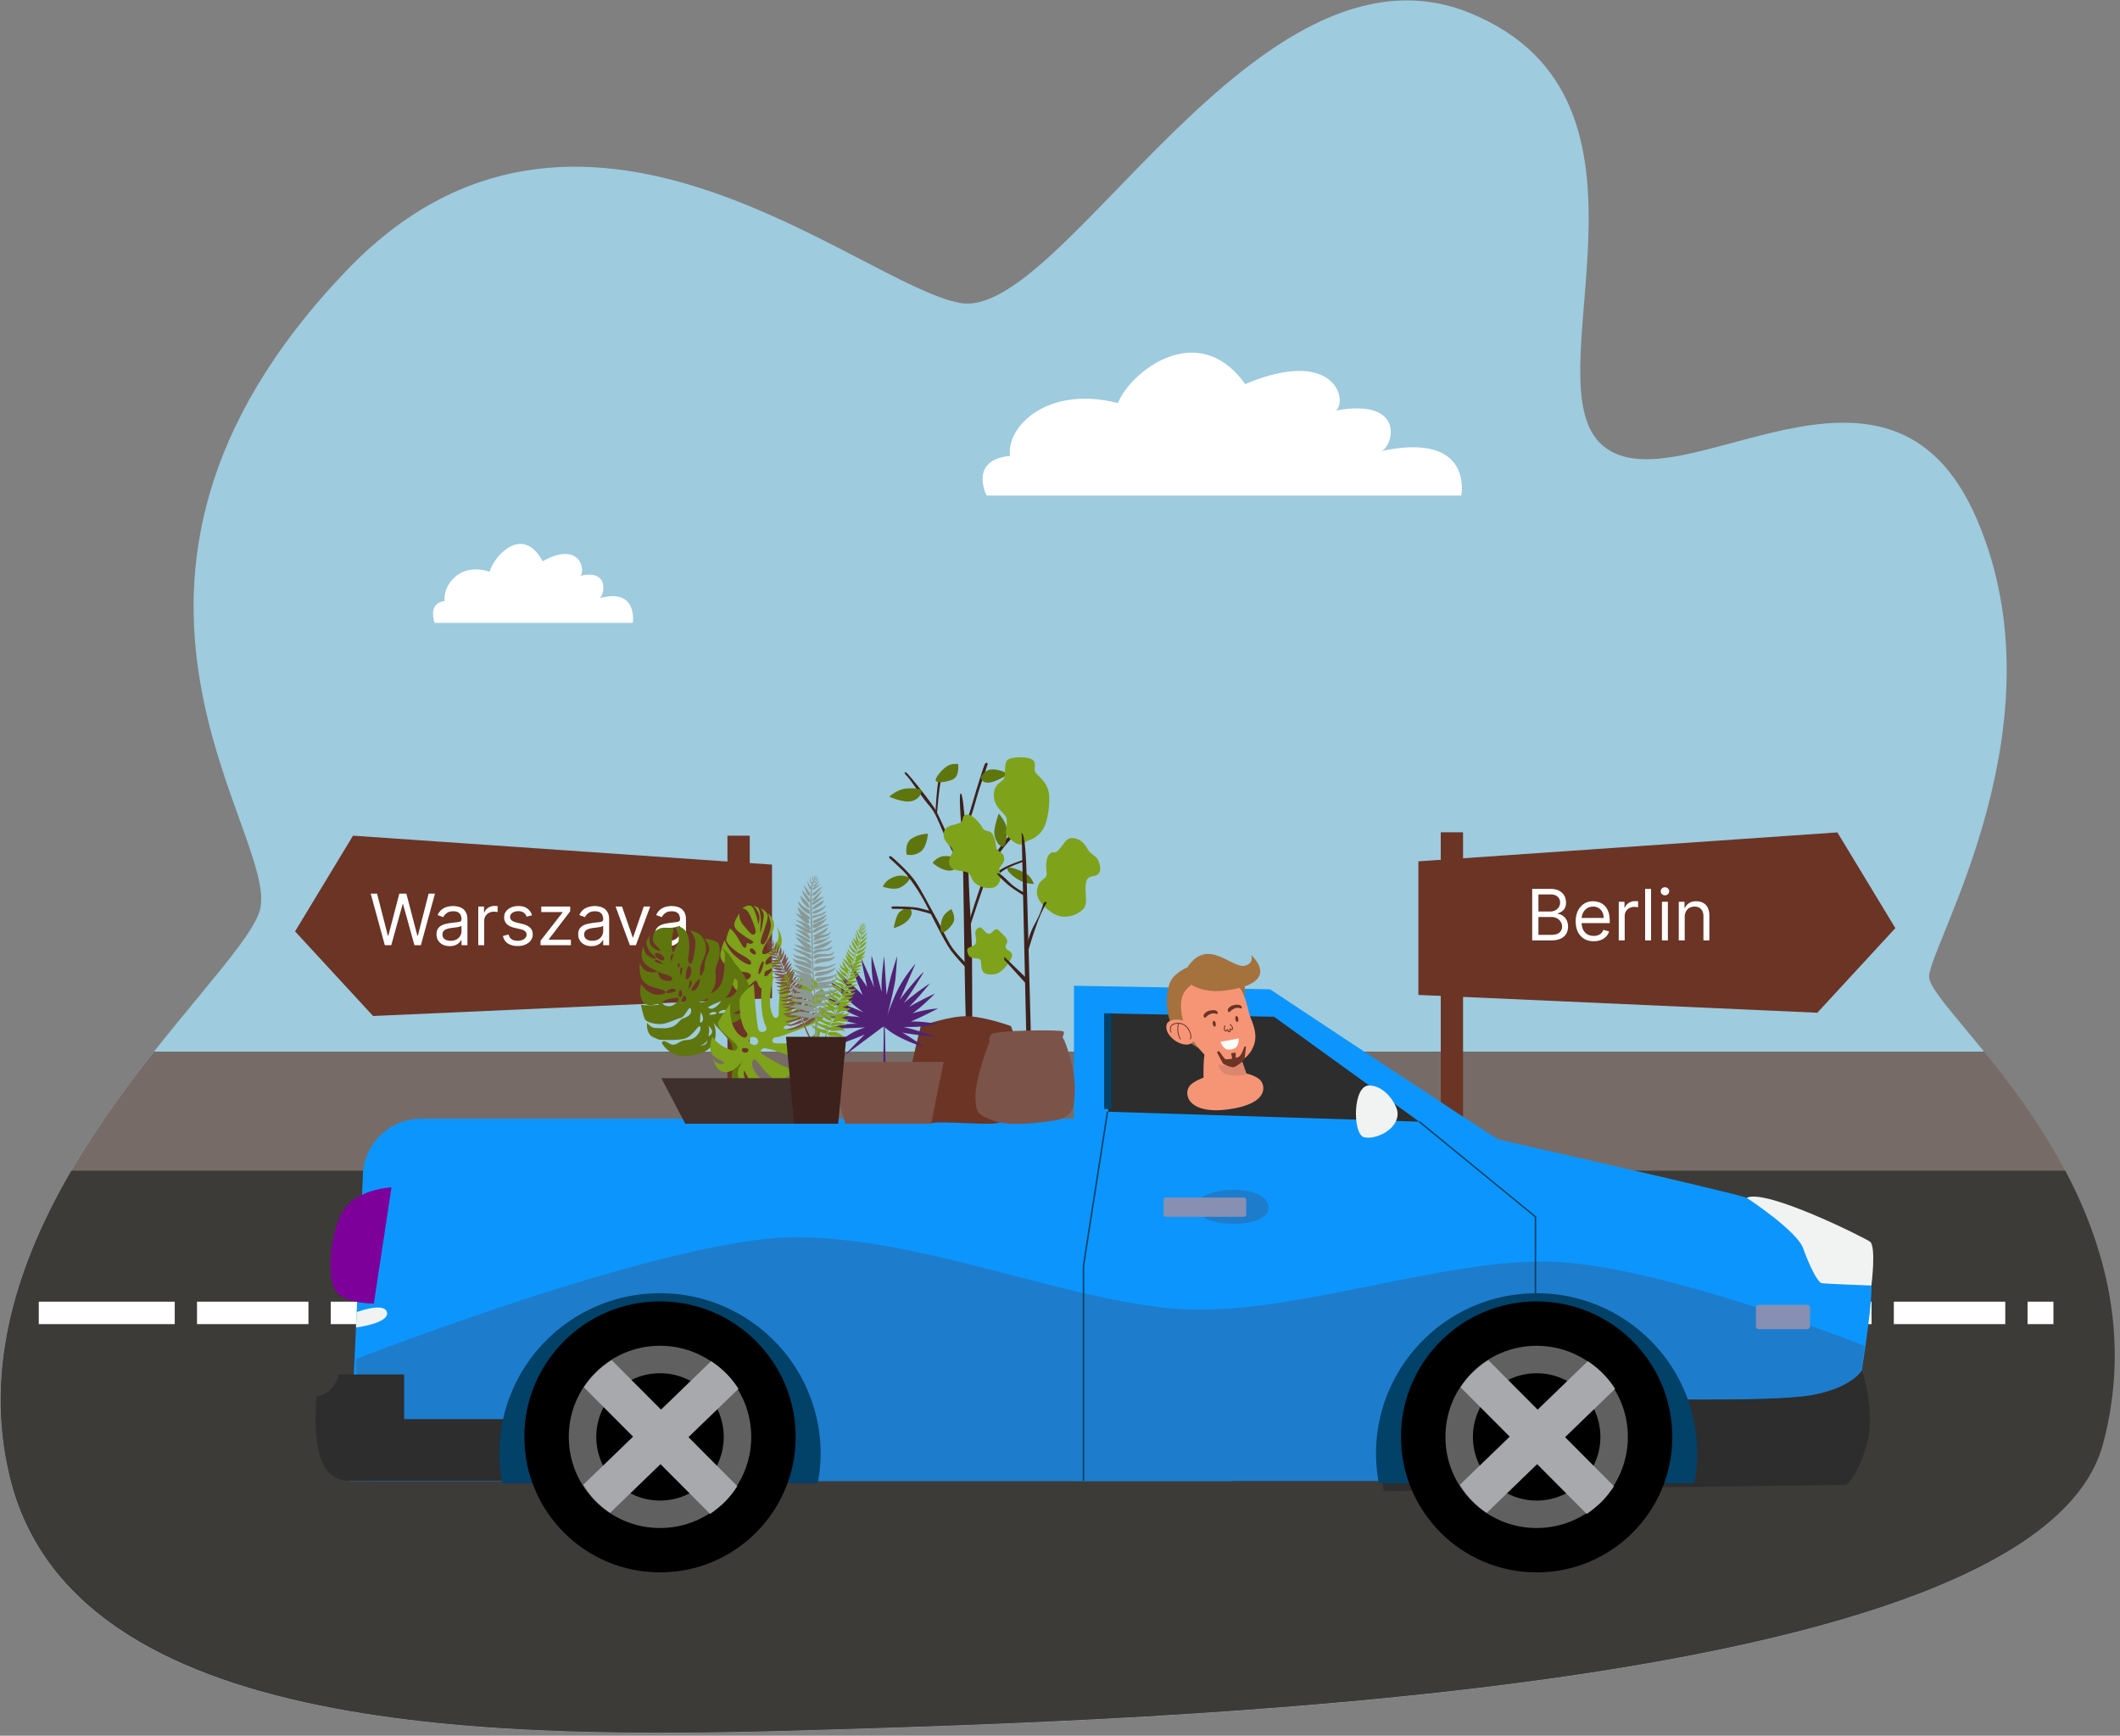 <svg width="375" height="307" fill="none" xmlns="http://www.w3.org/2000/svg"><rect width="100%" height="100%" fill="#808080" stroke="none"/><path d="M169.76 53.574c18.161 3.44 52.407-66.752 90.28-51.265 37.873 15.488 10.04 65.388 23.549 76.57 13.509 11.182 50.515-23.23 66.074 12.915 15.56 36.145-8.095 74.863-8.436 80.874-.342 6.011 42.656 38.324 30.724 82.817-11.932 44.493-170.389 48.797-226.949 50.504-56.534 1.732-132.175 1.575-143.319-44.808C-9.46 214.798 41.16 174.4 45.838 161.433c4.678-12.941-37.663-58.09 15.428-113.555 41.053-42.917 90.359 2.258 108.494 5.696Z" fill="#9ECBDD"/><path d="M1.708 261.154c11.144 46.383 86.785 46.54 143.319 44.808 56.534-1.733 214.991-6.011 226.949-50.504 8.122-30.266-9.172-54.914-20.973-69.456H27.229c-15.06 19.11-32.538 45.936-25.52 75.152Z" fill="#776B67"/><path d="M12.616 207.056c-9.251 15.881-15.638 34.466-10.907 54.1 11.144 46.383 86.785 46.54 143.318 44.808 56.534-1.733 214.991-6.011 226.95-50.504 4.993-18.611.368-35.095-6.65-48.404H12.617Z" fill="#3D3B38"/><path d="M174.516 87.647s-3.259-6.3 4.153-7.009c-.762-5.013 6.492-12.573 19.081-9.345 2.129-5.46 14.14-15.093 22.498-3.36 15.927-6.667 18.187 2.94 16.058 4.673 12.353-2.231 10.172 6.221 8.095 7.166 16.348-3.491 14.088 7.875 14.088 7.875h-83.973ZM76.901 110.195s-1.366-3.491 1.735-3.884c-.315-2.783 2.707-6.957 7.964-5.172.893-3.018 5.913-8.347 9.383-1.863 6.649-3.701 7.595 1.627 6.702 2.572 5.151-1.234 4.257 3.439 3.364 3.964 6.833-1.943 5.887 4.357 5.887 4.357H76.901v.026ZM146.55 230.233h-19.712v3.964h19.712v-3.964ZM217.25 230.233h-19.712v3.964h19.712v-3.964ZM193.595 230.233h-19.711v3.964h19.711v-3.964ZM122.895 230.233h-19.712v3.964h19.712v-3.964ZM99.242 230.233H82.16v3.964h17.083v-3.964ZM78.215 230.233H58.503v3.964h19.712v-3.964ZM54.562 230.233H34.85v3.964h19.712v-3.964ZM169.941 230.233h-19.449v3.964h19.449v-3.964ZM354.706 230.233h-19.712v3.964h19.712v-3.964ZM30.907 230.233H6.86v3.964h24.048v-3.964ZM331.053 230.233h-19.712v3.964h19.712v-3.964ZM363.223 230.233h-4.573v3.964h4.573v-3.964ZM285.583 230.233h-19.711v3.964h19.711v-3.964ZM261.93 230.233h-19.712v3.964h19.712v-3.964ZM238.278 230.233h-17.084v3.964h17.084v-3.964ZM307.399 230.233h-17.872v3.964h17.872v-3.964Z" fill="#fff"/><path d="m136.561 176.551-70.568 3.15-13.798-14.963 10.25-16.93 74.116 5.118v23.625Z" fill="#6B3425"/><path d="M132.619 147.808h-3.942v58.667h3.942v-58.667ZM250.893 175.973l70.568 3.15 13.799-14.963-10.251-16.931-74.116 5.119v23.625Z" fill="#6B3425"/><path d="M254.852 205.877h3.942V147.21h-3.942v58.667Z" fill="#6B3425"/><path d="m68.07 167.182-2.494-9.119h1.122l1.906 7.427h.089l1.941-7.427h1.247l1.941 7.427h.09l1.905-7.427h1.122l-2.493 9.119h-1.14l-2.013-7.267h-.071l-2.013 7.267h-1.14Zm11.478.16c-.433 0-.826-.081-1.18-.244a2.036 2.036 0 0 1-.841-.717c-.208-.315-.312-.695-.312-1.14 0-.392.077-.71.232-.953.154-.246.36-.439.619-.579.258-.139.543-.243.855-.312.314-.071.63-.127.948-.169.415-.053.752-.093 1.01-.12.262-.03.452-.079.57-.147.122-.068.183-.187.183-.356v-.036c0-.439-.12-.78-.36-1.024-.238-.243-.599-.365-1.083-.365-.501 0-.894.11-1.18.33-.284.219-.485.454-.6.703l-.998-.356c.178-.416.416-.739.713-.971.3-.234.626-.398.98-.49a4.066 4.066 0 0 1 1.05-.142c.22 0 .472.027.757.08.288.05.565.156.832.316.27.16.495.402.673.726.178.323.267.757.267 1.3v4.506h-1.05v-.926h-.054c-.072.148-.19.307-.356.476-.167.17-.388.314-.664.432-.276.119-.613.178-1.01.178Zm.16-.944c.416 0 .767-.081 1.052-.244a1.67 1.67 0 0 0 .872-1.448v-.961c-.044.053-.142.102-.294.147-.148.041-.32.078-.516.111a23.091 23.091 0 0 1-1.007.134 3.979 3.979 0 0 0-.765.173 1.322 1.322 0 0 0-.57.352c-.143.154-.214.365-.214.632 0 .365.135.641.405.828.273.184.62.276 1.038.276Zm4.893.784v-6.839h1.015v1.033h.071c.125-.338.35-.613.677-.824a1.99 1.99 0 0 1 1.104-.316 11.859 11.859 0 0 1 .553.018v1.069a3.012 3.012 0 0 0-.245-.041 2.5 2.5 0 0 0-.397-.031c-.332 0-.629.07-.89.21a1.575 1.575 0 0 0-.615.569 1.538 1.538 0 0 0-.222.824v4.328H84.6Zm9.51-5.307-.944.267a1.754 1.754 0 0 0-.263-.459 1.28 1.28 0 0 0-.463-.374c-.196-.098-.447-.147-.753-.147-.418 0-.767.097-1.046.29-.276.19-.414.432-.414.725 0 .262.095.468.285.619.19.152.487.278.89.379l1.016.249c.611.149 1.067.376 1.367.681.3.303.45.694.45 1.171 0 .392-.114.743-.34 1.051-.222.309-.533.552-.934.73-.4.179-.867.268-1.398.268-.698 0-1.275-.152-1.732-.455-.457-.302-.747-.745-.869-1.326l.998-.25c.095.368.274.644.538.828.268.184.617.276 1.047.276.49 0 .879-.103 1.166-.311.291-.211.437-.463.437-.757a.795.795 0 0 0-.25-.597c-.166-.163-.421-.285-.765-.365l-1.14-.267c-.626-.148-1.087-.379-1.38-.69-.291-.315-.437-.708-.437-1.18 0-.386.108-.727.325-1.024.22-.297.518-.53.895-.699.38-.17.81-.254 1.291-.254.677 0 1.209.148 1.594.445.39.297.665.689.829 1.176Zm1.51 5.307v-.801l3.883-4.987v-.071h-3.758v-.98h5.111v.837l-3.775 4.951v.072h3.9v.979h-5.36Zm8.992.16c-.433 0-.827-.081-1.18-.244a2.03 2.03 0 0 1-.841-.717c-.208-.315-.312-.695-.312-1.14 0-.392.077-.71.232-.953.154-.246.36-.439.618-.579.259-.139.544-.243.855-.312.315-.071.631-.127.949-.169.415-.053.752-.093 1.011-.12.261-.03.451-.079.569-.147.122-.068.183-.187.183-.356v-.036c0-.439-.12-.78-.361-1.024-.237-.243-.598-.365-1.082-.365-.501 0-.895.11-1.18.33-.285.219-.485.454-.601.703l-.997-.356c.178-.416.416-.739.712-.971.3-.234.627-.398.98-.49a4.062 4.062 0 0 1 1.051-.142c.219 0 .472.027.757.08.288.05.565.156.832.316.27.16.495.402.673.726.178.323.267.757.267 1.3v4.506h-1.051v-.926h-.053c-.072.148-.19.307-.357.476-.166.17-.387.314-.663.432-.276.119-.613.178-1.011.178Zm.16-.944c.416 0 .766-.081 1.051-.244a1.665 1.665 0 0 0 .873-1.448v-.961c-.045.053-.142.102-.294.147-.148.041-.32.078-.516.111a23.263 23.263 0 0 1-1.007.134 3.99 3.99 0 0 0-.766.173 1.319 1.319 0 0 0-.569.352c-.143.154-.214.365-.214.632 0 .365.135.641.405.828.273.184.619.276 1.037.276Zm10.24-6.055-2.529 6.839h-1.068l-2.529-6.839h1.139l1.888 5.45h.072l1.887-5.45h1.14Zm3.192 6.999a2.78 2.78 0 0 1-1.18-.244 2.04 2.04 0 0 1-.842-.717c-.208-.315-.311-.695-.311-1.14 0-.392.077-.71.231-.953a1.64 1.64 0 0 1 .619-.579 3.29 3.29 0 0 1 .855-.312 10.7 10.7 0 0 1 .948-.169 47.35 47.35 0 0 1 1.011-.12c.261-.03.451-.079.57-.147.122-.068.183-.187.183-.356v-.036c0-.439-.121-.78-.361-1.024-.238-.243-.598-.365-1.082-.365-.502 0-.895.11-1.18.33-.285.219-.485.454-.601.703l-.998-.356c.179-.416.416-.739.713-.971.3-.234.626-.398.979-.49a4.073 4.073 0 0 1 1.051-.142c.22 0 .472.027.757.08.288.05.566.156.833.316.27.16.494.402.672.726.178.323.267.757.267 1.3v4.506h-1.05v-.926h-.054a1.85 1.85 0 0 1-.356.476c-.166.17-.387.314-.664.432-.276.119-.612.178-1.01.178Zm.16-.944c.416 0 .766-.081 1.051-.244a1.672 1.672 0 0 0 .873-1.448v-.961c-.045.053-.143.102-.294.147a5.252 5.252 0 0 1-.517.111 23.195 23.195 0 0 1-1.006.134 3.99 3.99 0 0 0-.766.173 1.329 1.329 0 0 0-.57.352c-.142.154-.214.365-.214.632 0 .365.135.641.406.828.273.184.618.276 1.037.276ZM271.025 166.335v-9.119h3.188c.635 0 1.159.11 1.572.33.413.216.72.509.922.877.202.365.302.77.302 1.215 0 .392-.069.716-.209.971a1.617 1.617 0 0 1-.543.605 2.46 2.46 0 0 1-.726.33v.089c.279.018.56.116.842.294.282.178.518.433.708.766.19.332.285.739.285 1.22 0 .457-.104.868-.312 1.233-.208.365-.536.655-.984.868-.448.214-1.032.321-1.75.321h-3.295Zm1.104-.98h2.191c.721 0 1.233-.139 1.536-.418.306-.282.459-.624.459-1.024 0-.309-.079-.594-.236-.855a1.709 1.709 0 0 0-.672-.632c-.291-.161-.636-.241-1.034-.241h-2.244v3.17Zm0-4.132h2.049c.332 0 .632-.065.899-.196.27-.13.484-.314.641-.552a1.46 1.46 0 0 0 .241-.837c0-.4-.14-.74-.419-1.019-.279-.282-.721-.423-1.327-.423h-2.084v3.027Zm9.776 5.254c-.659 0-1.227-.145-1.705-.436a2.925 2.925 0 0 1-1.1-1.229c-.255-.528-.383-1.143-.383-1.843 0-.701.128-1.318.383-1.852a3.016 3.016 0 0 1 1.077-1.256c.464-.303 1.004-.454 1.621-.454.356 0 .708.059 1.055.178.348.119.664.312.949.579.285.264.512.614.681 1.05.169.437.254.974.254 1.612v.446h-5.272v-.909h4.203c0-.386-.077-.73-.231-1.033a1.753 1.753 0 0 0-.65-.717 1.823 1.823 0 0 0-.989-.262c-.418 0-.78.104-1.086.311a2.045 2.045 0 0 0-.699.802 2.345 2.345 0 0 0-.245 1.06v.605c0 .517.089.954.267 1.314.181.356.432.627.752.814a2.21 2.21 0 0 0 1.118.276c.276 0 .525-.038.748-.115.226-.08.42-.199.583-.356.164-.161.29-.36.379-.597l1.015.285a2.245 2.245 0 0 1-.539.908c-.252.258-.564.46-.935.606a3.477 3.477 0 0 1-1.251.213Zm4.43-.142v-6.839h1.016v1.033h.071c.125-.339.35-.613.677-.824a1.987 1.987 0 0 1 1.104-.316c.077 0 .174.001.289.004.116.003.204.008.263.014v1.068a3.19 3.19 0 0 0-.245-.04 2.39 2.39 0 0 0-.396-.031c-.333 0-.629.07-.891.209a1.533 1.533 0 0 0-.837 1.394v4.328h-1.051Zm5.716-9.119v9.119h-1.05v-9.119h1.05Zm1.925 9.119v-6.839h1.051v6.839h-1.051Zm.534-7.979a.748.748 0 0 1-.529-.209.674.674 0 0 1-.219-.504c0-.195.073-.363.219-.503a.748.748 0 0 1 .529-.209c.205 0 .38.07.526.209.148.14.222.308.222.503a.67.67 0 0 1-.222.504.736.736 0 0 1-.526.209Zm3.492 3.865v4.114h-1.05v-6.839h1.015v1.068h.089a1.95 1.95 0 0 1 .73-.837c.327-.213.748-.32 1.265-.32.463 0 .868.095 1.215.285.347.187.618.472.81.855.193.38.29.86.29 1.442v4.346h-1.051v-4.275c0-.537-.139-.955-.418-1.255-.28-.303-.662-.454-1.149-.454a1.83 1.83 0 0 0-.9.218 1.565 1.565 0 0 0-.619.637c-.151.279-.227.617-.227 1.015Z" fill="#fff"/><path d="M61.735 261.945h156.25V197.87H74.508c-5.703 0-10.328 4.62-10.328 10.316l-2.445 53.759Z" fill="#0C96FD"/><path d="M69.253 210.022s-6.886.21-9.015 4.962c-2.13 4.751-2.34 11.549-.71 13.571 1.63 2.021 6.597 2.021 6.597 2.021l3.128-20.554Z" fill="#7D009B"/><path d="M68.438 232.073c.552 1.968-5.467 2.73-5.467 2.73l.132-2.73s4.836-1.812 5.335 0Z" fill="#F1F3F2"/><path d="m224.661 174.981-34.692-.63v87.568h136.09c.132-.42 5.388-30.135 4.968-34.545-.421-4.436-10.356-12.704-24.811-16.274-14.455-3.57-40.265-9.293-41.132-9.555-.841-.289-40.423-26.564-40.423-26.564Z" fill="#0C96FD"/><path d="M62.971 240.369c-.289 3.57 2.76 21.55 2.76 21.55h260.354c.105-.367 2.734-14.411 3.732-23.887 0 0-34.719-13.754-54.194-14.83-19.475-1.077-47.046 9.659-66.968 8.321-19.922-1.339-45.469-12.705-67.993-12.705-22.524 0-77.69 21.551-77.69 21.551Z" fill="#1D7DCC"/><path d="m244.794 263.73 81.843-1.103s2.261-1.995 3.68-7.559c1.419-5.565-.946-12.705-.946-12.705s-1.761 3.123-8.989 4.41c-7.228 1.286-34.167.577-34.167.577l-22.971 11.287-19.686-.472 1.236 5.565ZM251.048 198.394l-25.678-18.558-30.067-.604.736 17.404 55.009 1.758Z" fill="#2D2D2D"/><path d="M271.734 239.368h-.262v-24.097l-20.501-16.773.158-.21 20.605 16.878v24.202Z" fill="#024168"/><path d="M247.212 196.82c-.053-1.312-2.129-4.83-5.046-4.83-2.918 0-2.918 8.558-.92 9.135 1.997.551 6.124-1.312 5.966-4.305Z" fill="#F1F3F2"/><path d="M191.782 261.918h-.263v-38.009l4.257-27.326.263.052-4.257 27.3v37.983Z" fill="#024168"/><path d="M308.975 211.859s8.858 5.801 9.988 8.951c1.13 3.15 2.549 5.985 3.259 6.142.709.131 8.804.42 8.804.42s.894-6.956-.262-7.77c-1.157-.787-18.451-9.423-21.789-7.743Z" fill="#F1F3F2"/><path d="M311.103 235.091h8.569c.262 0 .499-.21.499-.499v-3.308a.498.498 0 0 0-.499-.498h-8.569a.499.499 0 0 0-.499.498v3.308c0 .262.237.499.499.499Z" fill="#878FB3"/><path d="M211.626 213.356c0 4.095 12.773 4.095 12.773.315 0-4.568-12.773-3.938-12.773-.315Z" fill="#1D7DCC"/><path d="M206.212 215.221h13.825c.21 0 .394-.184.394-.394v-2.625a.403.403 0 0 0-.394-.393h-13.825a.403.403 0 0 0-.394.393v2.625c.026.21.184.394.394.394Z" fill="#878FB3"/><path d="M196.617 179.232h-1.314v16.931h1.314v-16.931ZM243.9 262.338a28.649 28.649 0 0 1-.499-5.224c0-15.671 12.721-28.375 28.411-28.375 15.691 0 28.412 12.704 28.412 28.375a28.56 28.56 0 0 1-.5 5.224H243.9Z" fill="#024168"/><path d="M271.812 278.114c13.252 0 23.996-10.73 23.996-23.966s-10.744-23.965-23.996-23.965c-13.253 0-23.996 10.729-23.996 23.965s10.743 23.966 23.996 23.966Z" fill="#000"/><path d="M271.812 270.265c8.913 0 16.138-7.216 16.138-16.117s-7.225-16.117-16.138-16.117c-8.912 0-16.137 7.216-16.137 16.117s7.225 16.117 16.137 16.117Z" fill="#606060"/><path d="M271.813 265.409c6.227 0 11.275-5.042 11.275-11.261 0-6.219-5.048-11.261-11.275-11.261s-11.275 5.042-11.275 11.261c0 6.219 5.048 11.261 11.275 11.261Z" fill="#000"/><path d="M285.48 262.863a16.119 16.119 0 0 1-2.234 2.809 19.226 19.226 0 0 1-2.575 2.1l-22.314-22.391a15.033 15.033 0 0 1 2.102-2.573 16.183 16.183 0 0 1 2.813-2.231l22.208 22.286Z" fill="#A8A9AD"/><path d="M280.854 240.762a16.371 16.371 0 0 1 2.786 2.283c.788.814 1.471 1.68 2.05 2.599l-22.709 21.945a16.163 16.163 0 0 1-2.549-2.127 14.97 14.97 0 0 1-2.181-2.861l22.603-21.839Z" fill="#A8A9AD"/><path d="M92.144 250.999H71.486v-7.901H59.922s-.5 3.228-3.942 3.937c-.5 7.192-.053 14.883 5.782 14.883h29.173l1.21-10.919Z" fill="#2D2D2D"/><path d="M88.833 262.336a28.622 28.622 0 0 1-.5-5.224c0-15.671 12.721-28.376 28.412-28.376 15.691 0 28.411 12.705 28.411 28.376 0 1.785-.184 3.517-.499 5.224H88.833Z" fill="#024168"/><path d="M116.746 278.112c13.253 0 23.996-10.73 23.996-23.966s-10.743-23.966-23.996-23.966c-13.252 0-23.996 10.73-23.996 23.966s10.744 23.966 23.996 23.966Z" fill="#000"/><path d="M116.747 270.263c8.912 0 16.137-7.216 16.137-16.118 0-8.901-7.225-16.117-16.137-16.117-8.913 0-16.138 7.216-16.138 16.117 0 8.902 7.225 16.118 16.138 16.118Z" fill="#606060"/><path d="M116.747 265.407c6.227 0 11.275-5.042 11.275-11.261 0-6.22-5.048-11.261-11.275-11.261s-11.275 5.041-11.275 11.261c0 6.219 5.048 11.261 11.275 11.261Z" fill="#000"/><path d="M130.415 262.86a16.138 16.138 0 0 1-2.234 2.809 19.157 19.157 0 0 1-2.576 2.1l-22.314-22.391a15.032 15.032 0 0 1 2.103-2.572 16.14 16.14 0 0 1 2.812-2.231l22.209 22.285Z" fill="#A8A9AD"/><path d="M125.788 240.759a16.3 16.3 0 0 1 2.786 2.284c.788.814 1.472 1.68 2.05 2.599l-22.708 21.944a16.117 16.117 0 0 1-2.55-2.126 15.002 15.002 0 0 1-2.181-2.861l22.603-21.84Z" fill="#A8A9AD"/><path d="M214.779 170.989s-3.68-1.496-6.965 1.549c-2.208 2.047-1.498 7.717-.21 9.45 1.288 1.732 6.15 4.462 6.15 4.462s13.824-14.437 1.025-15.461Z" fill="#A5713D"/><path d="M216.621 189.652c-2.208.393-4.784 1.076-5.993 2.204-1.472 1.365-.709 5.355 6.65 4.358 7.359-.998 6.518-4.358 5.598-5.224-1.367-1.26-4.573-1.627-6.255-1.338Z" fill="#F69576"/><path d="m218.618 184.587 3.075 8.873-8.621 1.548s-.236-3.701-.184-6.142c.053-2.441.342-3.307.342-3.307l5.388-.972Z" fill="#F69576"/><path d="M215.306 187.737s.236 1.707 1.471 2.232c1.236.525 3.733.105 3.733.105l-1.919-5.487-3.627.657c.026 0 .026 1.47.342 2.493Z" fill="#DD866F"/><path d="M217.854 173.273s1.262.709 2.103 2.599c.63 1.47.867 3.123 1.209 4.016.368.892.946 2.31.893 3.622-.026 1.339-.841 3.282-2.865 4.279-1.997.971-3.81.866-5.256-.394-1.419-1.26-3.364-3.622-4.126-5.381-.763-1.759-1.63-5.171.052-7.035 2.155-2.388 5.125-2.966 7.99-1.706Z" fill="#F69576"/><path d="M215.885 184.272s.421 1.207 1.209 1.338c.789.132 1.499-.183 1.761-.656.263-.472.29-1.286.29-1.286l-3.26.604Z" fill="#fff"/><path d="M217.434 182.565c-.053 0-.105 0-.158-.026-.105-.053-.131-.184-.158-.289v-.052c-.026.026-.052.052-.105.131-.052.079-.131.131-.21.105-.105 0-.21-.105-.289-.263-.105-.236.052-.708.079-.761 0-.026.052-.052.105-.052.026.026.052.052.052.105-.052.131-.157.498-.079.656.053.105.106.157.158.157.053 0 .053-.026.079-.052a.515.515 0 0 1 .21-.21c.027 0 .079 0 .105.052.027.027.027.079.053.132.026.052.026.157.079.183h.105c.105-.026.105-.105.052-.262-.026-.079-.026-.131 0-.184.027-.026.053-.026.079-.026.053 0 .105.026.158.052.105.053.131.053.184 0 .026-.026.026-.078 0-.157-.053-.21-.237-.473-.368-.525-.026-.026-.052-.053-.026-.105.026-.026.052-.053.105-.026.158.078.368.393.447.63.026.131.026.21-.027.288-.131.184-.289.105-.368.053 0 0-.026 0-.026-.026v.026c.026.131.079.367-.158.446h-.078Z" fill="#6B3425"/><path d="M206.344 181.279c.368-1.733 5.388-1.129 5.046 2.021-.342 3.202-5.572.525-5.046-2.021Z" fill="#F69576"/><path d="M210.574 183.826h-.052c-.027-.027-.053-.079-.027-.105.158-.237.079-.945-.289-1.549-.263-.446-.841-1.155-1.892-1.103-.552.027-.946.184-1.104.473-.263.42 0 .997 0 .997.026.027 0 .079-.026.105-.027.027-.079 0-.105-.026 0-.026-.29-.656 0-1.155.21-.341.604-.525 1.235-.551.815-.053 1.577.394 2.024 1.181.368.63.499 1.365.289 1.706 0 0-.027.027-.053.027Z" fill="#6B3425"/><path d="M208.815 183.85c-.026 0-.053 0-.079-.026-.026-.052-.815-1.26-.289-2.887 0-.026.052-.053.079-.053.026 0 .052.053.052.079-.499 1.549.263 2.73.263 2.756.026.026 0 .079-.026.105.026.026.026.026 0 .026ZM214.875 181.59c.143-.025.217-.278.165-.563-.052-.285-.21-.496-.353-.47-.142.026-.216.278-.164.564.051.285.209.495.352.469ZM213.309 179.915c.184-.21.552-.499.972-.63.473-.131.789.026.973.052.21.027.184-.262.026-.446-.132-.21-.578-.289-1.235-.157-.657.131-.947.498-1.104.735-.158.236.131.735.368.446ZM218.873 180.752c.143-.026.217-.279.165-.564-.051-.285-.209-.496-.352-.47-.143.026-.217.278-.165.564.052.285.21.495.352.47ZM217.566 178.943c.184-.21.552-.499.972-.63.474-.131.789.026.973.053.21.026.184-.263.026-.447-.158-.183-.578-.288-1.235-.157a1.62 1.62 0 0 0-1.104.735c-.105.21.131.735.368.446ZM220.404 185.034l-.315.131s-.421 1.365-.894 1.706c-.473.341-2.234.578-2.47.446-.211-.131-1.078-1.417-1.078-1.417l-.394.184s.972 1.89 1.104 2.047c.079.105 1.366.683 1.839.63.447-.052 1.867-1.181 1.893-1.365.157-.604.315-2.362.315-2.362Z" fill="#6B3425"/><path d="m218.566 186.161-.788.131.236 1.339.605.026-.053-1.496Z" fill="#6B3425"/><path d="M209.078 172.905s2.418 2.94 7.49 2.31c10.592-1.286 4.731-6.3 4.731-6.3s.657 1.496-1.13 1.89c-2.471.604-7.386-6.247-11.091 2.1Z" fill="#A5713D"/><path d="M160.586 160.385c.499.236 1.104.971.236 2.126-.841 1.155-2.733 1.654-2.733 1.654s.368-2.205.973-2.783c.604-.577 1.524-.997 1.524-.997ZM156.144 156.813s.499-1.181 1.971-1.706c1.472-.525 2.208-.026 2.734 0 .525.026-.631 1.549-1.814 1.942-1.209.42-2.891-.236-2.891-.236Z" fill="#5F750E"/><path d="M160.403 136.731c.552.472 4.389 5.276 5.099 6.536.683 1.234 2.812 6.116 3.653 7.56a9.46 9.46 0 0 0 1.866 2.336v1.234s-1.787-2.127-3.312-5.277c-1.524-3.15-1.997-5.092-3.311-6.588-1.314-1.496-3.496-4.883-3.995-5.276-.473-.447-.526-.945 0-.525Z" fill="#3D211C"/><path d="M166.525 137.702c-.394 1.023-.841 6.851-.841 6.851l-.184-1.286s.21-4.2.526-5.224c.289-1.024.709-.919.499-.341ZM169.891 140.381c.368-.499.683 3.596.814 5.093.132 1.496.631 8.294.684 11.051.079 2.756.552 9.213.552 13.046 0 3.832.079 11.261 0 11.891-.079.629-.789.892-1.025 0-.237-.893-.5-27.956-.631-31.237-.132-3.308-.736-9.371-.394-9.844Z" fill="#3D211C"/><path d="M178.616 147.73c.578-.525.762-.131.473.341-.263.473-2.05 1.811-4.1 5.985-.683 1.417-3.6 10.342-3.6 10.342v-1.312s1.708-5.644 2.943-8.715c1.235-3.071 3.601-6.011 4.284-6.641Z" fill="#3D211C"/><path d="M181.061 152.06c.315-.131.421.21 0 .342-.42.131-2.418.813-3.548 1.548-1.157.761-3.916 3.124-3.916 3.124l.315-.866s2.313-2.022 3.548-2.678c1.236-.682 3.233-1.338 3.601-1.47ZM174.7 135.156c-.106.393-.789 2.415-1.315 3.911-.525 1.496-1.209 4.305-1.682 5.46-.446 1.155-.998 3.491-.998 3.491l-.211-1.076s1.131-3.518 1.656-5.355c.526-1.838 1.84-6.038 2.05-6.431.21-.394.552-.21.5 0ZM157.642 151.482c.316.21 3.102 2.678 4.311 4.463 1.209 1.784 2.234 3.937 3.206 5.617.973 1.68 2.024 3.99 2.891 5.46.867 1.496 2.944 3.465 2.944 3.465v.813s-1.603-1.627-2.76-3.149c-1.156-1.523-3.495-6.405-4.494-8.295-.973-1.89-2.865-4.725-3.943-5.775-1.077-1.05-2.102-1.995-2.391-2.231-.263-.21-.079-.578.236-.368Z" fill="#3D211C"/><path d="M157.904 160.327c.631-.026 3.522.026 4.6.262 1.077.263 2.234.578 2.234.578l.263.604s-2.55-.867-3.811-.945c-1.262-.079-3.049-.079-3.286-.079-.236.026-.341-.42 0-.42Z" fill="#3D211C"/><path d="M162.872 181.485s5.309-1.917 8.515-1.733c3.207.184 7.438 1.733 7.438 1.733s1.183 3.123 1.735 5.407 1.34 6.326.762 8.426c-.578 2.1-3.049 2.835-4.784 3.307-1.734.447-9.54-.367-11.564 0-2.024.368-4.363-1.102-4.599-3.753-.263-2.678 2.497-13.387 2.497-13.387Z" fill="#6B3425"/><path d="M169.469 135.13s.368 2.231-1.051 2.782c-1.419.551-3.022.63-2.917 0 .131-.63 1.182-1.837 1.997-2.389.841-.551 1.971-.393 1.971-.393ZM178.325 136.941s-1.603 1.076-2.996 1.417c-1.393.342-2.076-.577-1.734-1.076.341-.499.919-1.339 2.339-1.181 1.393.105 2.391.84 2.391.84ZM176.672 143.898s1.288 1.47 1.367 2.572c.079 1.103.026 3.045-.604 3.255-.631.21-1.63-1.338-1.551-2.703.105-1.365.788-3.124.788-3.124ZM178.327 153.505c.473-.236 1.971.394 2.996.892 1.025.499 1.577 1.917 1.577 1.917s-1.183.131-2.602-.63c-1.42-.788-2.471-1.969-1.971-2.179ZM164.973 152.611s.789-1.102 1.972-1.181c1.182-.105 2.864.367 2.838.814-.026.472-.552 1.89-2.05 1.732-1.498-.157-2.76-1.365-2.76-1.365ZM168.287 160.801s.92 1.549.263 2.52c-.631.971-1.604 1.785-1.972 1.548-.368-.21-.21-1.706.184-2.598.421-.919 1.525-1.47 1.525-1.47ZM160.378 151.143s-.447-1.969.893-2.835c1.341-.866 2.865-.84 2.865-.84s-.158 2.467-1.393 3.255c-1.235.787-2.365.42-2.365.42ZM157.301 140.904s1.446-1.339 3.075-1.444c1.63-.105 2.366.026 2.55.289.21.262-.158 1.575-1.656 1.942-1.498.368-3.969-.787-3.969-.787Z" fill="#5F750E"/><path d="M169.785 145.552c.762-.341.263-1.26 1.051-1.443.789-.21 1.709.656 2.366 1.443.657.788.604 1.26 1.314 1.391.736.132 1.051.394 1.393 1.313.341.919.131 1.864.657 2.205.525.341 1.13.656 1.051 1.601-.079.945-1.183 1.26-.788 2.126.394.867.078 2.599-1.262 2.835-1.314.237-2.576-.315-3.233-.971-.657-.656-.473-1.601-1.577-1.864-1.103-.262-2.496-.131-2.838-1.312-.342-1.181.999-2.048.473-2.809-.526-.761-1.656-1.312-1.446-2.756.211-1.444 1.788-1.286 2.839-1.759ZM177.645 137.573c.315-1.602-.21-3.019 1.051-3.413 1.262-.394 3.969-.315 4.284.63.316.945-.341 1.339.394 2.1.736.761 1.972 1.759 2.182 3.544.21 1.759-.21 4.62-.92 5.985-.736 1.391-1.919 1.968-2.628 2.205-.736.236-.92.84-1.709.735-.788-.105-2.05-1.26-2.312-1.89-.263-.657.604-2.363-.316-3.387-.92-1.023-1.918-1.732-1.866-3.648.053-1.916 1.708-2.179 1.84-2.861ZM187.025 150.566c1.288-1.181 1.446-2.573 2.97-2.31 1.524.262 2.05 1.339 2.497 2.1.447.761 1.393 1.024 1.708 1.706.342.683.736 1.942 0 2.572-.736.63-1.787-.026-2.102 1.47-.342 1.523.394 3.439-.342 4.489-.736 1.05-3.443 2.363-5.624.866-2.182-1.496-3.102-2.992-2.576-4.593.526-1.602 1.656-1.287 1.577-2.363-.079-1.076-.237-2.598.447-3.36.709-.761.893-.078 1.445-.577ZM172.701 164.424c.947-1.234 1.393.788 2.234.735.842-.052.92-1.391 1.84-.499.92.893 1.656 1.549 1.314 2.153-.341.604-.289.84.079 1.155.394.288 1.104.551.789 1.365-.342.787-1.63 2.835-3.102 2.992-1.471.158-2.129-.157-2.26-1.286-.131-1.129.131-1.444-.92-1.523-1.051-.078-1.393-.262-1.577-1.26-.21-.997 1.314-.577 1.525-1.522.21-.945-.395-1.732.078-2.31Z" fill="#7EA21A"/><path d="M180.717 147.311c.368.026.709 2.178.841 6.404.131 4.227.788 29.216.788 29.216h-.814l-.815-35.62Z" fill="#3D211C"/><path d="M176.33 154.529c.525-.368 1.761 1.181 2.733 1.995.973.813 2.471 1.548 2.471 1.548v.578s-2.156-1.234-3.338-2.258c-1.209-1.023-1.866-1.863-1.866-1.863ZM185.187 159.597s-.893 1.392-1.735 3.728a76.76 76.76 0 0 0-1.498 4.567c-.236.788-.42 1.339-.42 1.339s-.158-2.888 1.551-5.906c1.708-3.019 1.235-4.121 2.102-3.728ZM177.644 169.229l3.89 3.753v1.05l-3.89-4.278v-.525Z" fill="#3D211C"/><path d="M175.069 184.139s-.342-.394.263-1.181c.604-.788 12.352-.866 12.747-.525.394.341-.342.919 0 1.26.341.341 2.102 5.486 2.05 8.767-.079 3.308-.132 5.198-3.706 5.749-3.575.525-8.121.997-10.697 0-2.576-.998-3.18-1.129-3.18-4.41s2.523-9.66 2.523-9.66Z" fill="#7C5349"/><path d="M165.473 183.353s-2.917-1.077-5.44-1.654c-.105-.026-.184-.026-.289-.053.946 0 1.945 0 2.733-.052 1.787-.105 3.049-.499 3.522-.656-.762.21-2.365-.315-4.889-.263 1.84-.735 4.81-2.31 4.81-2.31s-2.286.158-4.52.867c1.813-1.234 3.968-3.492 3.968-3.492s-2.26 1.024-4.284 2.205a2.586 2.586 0 0 0-.342.21c1.656-1.627 3.759-4.226 3.759-4.226s-1.761 1.129-3.732 2.73a22.37 22.37 0 0 0-.92.814l.026-.026c1.525-2.153 3.496-5.46 3.496-5.46-.211 0-1.682 1.653-3.496 3.911-.263.315-.526.656-.762 1.024a549.735 549.735 0 0 0 2.812-6.458s-1.945 2.179-3.233 4.804a38.39 38.39 0 0 0-1.76 4.41c.578-2.126 1.314-5.408 1.445-6.458.158-1.522.315-4.121.315-4.121s-.788 2.494-1.051 3.439c-.131.525-.499 1.942-.815 3.465-.157-2.599-.42-6.904-.42-6.904s-.5 3.439-.473 5.303v1.05c-.657-2.704-1.761-6.431-1.761-6.431s-.158 2.861.42 5.459c.027.079.027.158.053.237-.841-2.074-2.339-5.303-2.339-5.303s.552 2.966 1.077 5.171c-1.104-1.68-3.075-4.2-3.075-4.2s1.314 3.282 2.182 5.355c.026.105.079.184.131.289-1.656-1.68-4.757-4.515-4.757-4.515s1.814 2.783 2.996 4.515c-1.34-.892-4.152-2.467-4.152-2.467s2.523 2.546 3.784 3.727c.447.42 1.314 1.076 2.234 1.759-2.864-1.234-7.043-2.888-7.043-2.888s2.812 1.995 4.546 2.914c.474.263 1.183.551 1.919.866-.315-.078-.631-.105-.92-.131-1.997-.157-5.782-.262-5.782-.262s4.258 1.102 6.176 1.548c-.683-.026-1.314 0-1.787.053-1.918.262-3.968.892-3.968.892s4.625-.21 7.227-.315a7.043 7.043 0 0 0-.972.315c-2.313.866-4.468 2.914-4.468 2.914a61.487 61.487 0 0 0 4.468-1.628c.263-.105.552-.236.815-.341-.894.893-3.733 3.833-3.733 3.833s5.362-3.99 6.939-5.172c0 .132.053.053.21-.131-.052.263-.131 10.474-.131 10.736 0 .263.473.21.473 0 0-.289-.131-9.24-.184-10.578.315.315 1.183 1.076 2.944 1.942 2.312 1.155 3.863 1.47 3.863 1.47s-1.971-1.444-3.417-2.284c-.105-.052-.236-.131-.341-.183.42.105.893.183 1.393.236 2.707.42 4.52.499 4.52.499Z" fill="#512176"/><path d="M165.999 180.938c.079-.026.132-.053.211-.079 0 0-.079.026-.211.079Z" fill="#512176"/><path d="M164.714 198.761h-15.191l-3.338-10.946h20.737l-2.208 10.946Z" fill="#7C5349"/><path d="M138.276 168.703c-.079-.315-.237-.498-.237-.498s.027.157-.052.446a2.238 2.238 0 0 1-.211.577c-.131.263-.394.473-.657.657l-.236.157c-.105.079-.237.131-.342.184-.026.026-.079.026-.105.052-.079.027-.131.053-.184.079-.026.026-.053.026-.079.026-.026 0-.052.027-.079.027-.052.026-.105.052-.131.078-.026 0-.053.027-.079.027-.131.052-.263.105-.342.105h-.052c-.026 0-.053-.027-.053-.053 0 0-.026-.026-.026-.052 0-.027-.026-.079-.026-.132v-.157c0-.053.026-.105.052-.158.053-.131.158-.288.289-.446.184-.21.473-.42.815-.63.184-.105.342-.21.526-.341.079-.053.157-.105.21-.158.158-.131.315-.288.447-.472.026-.053.079-.105.105-.158.053-.078.105-.157.158-.262.026-.026.026-.053.052-.079.053-.079.079-.184.105-.289.027-.078.053-.131.053-.21.026-.078.026-.131.052-.21 0-.078.027-.157.027-.236.026-.21 0-.394-.027-.604a.778.778 0 0 0-.052-.236c0-.052-.026-.079-.026-.131-.027-.131-.079-.236-.105-.341l-.079-.236c-.027-.079-.053-.158-.105-.21-.027-.027-.027-.079-.053-.105-.053-.105-.105-.184-.131-.289-.211-.368-.368-.63-.368-.63s.026.026.052.105c.105.236.342.761.342 1.601 0 .341-.105.761-.289 1.155a2.42 2.42 0 0 1-.184.367 1.083 1.083 0 0 0-.132.237l-.157.236a4.433 4.433 0 0 1-.736.814c-.105.078-.211.157-.316.21a.825.825 0 0 1-.21.105c-.079.026-.158.052-.21.078-.105.027-.21.053-.289.053-.289.026-.395-.131-.368-.368.026-.367.315-.971.525-1.312.395-.656 1.42-2.048 1.551-3.281v-.236c0-.709-.42-1.339-.736-1.707-.026-.026-.052-.078-.105-.105l-.079-.078-.131-.132s.026.053.052.158c0 .026.027.052.027.079.026.105.078.262.131.42.053.236.131.498.184.787 0 .026 0 .053.026.079.027.079.027.184.053.262v.079c.026.131.026.289 0 .473 0 .078-.026.131-.026.21 0 .026 0 .078-.027.105-.157.892-.578 1.942-.867 2.414-.342.63-.789.552-.867-.026v-.052c0-.184.105-.525.236-.919 0-.026.026-.053.026-.079.079-.21.158-.446.237-.682 0-.026.026-.053.026-.079.053-.184.132-.367.184-.551a.476.476 0 0 0 .053-.184c.105-.341.21-.656.315-.971.053-.158.079-.315.105-.473.053-.21.079-.393.079-.551v-.079a1.167 1.167 0 0 0-.21-.525c-.026-.026-.026-.052-.053-.052-.052-.053-.105-.131-.157-.184a2.556 2.556 0 0 0-.552-.42c-.027-.026-.053-.026-.105-.052-.132-.079-.211-.105-.211-.105s.106.078.211.262c.026.053.078.105.105.158.052.078.105.183.157.288.053.158.106.315.106.499v.105c0 .341-.106.945-.211 1.523 0 .052-.026.105-.026.131a15.51 15.51 0 0 1-.158.709c-.026.052-.026.105-.026.157-.079.368-.158.604-.158.578-.026-.053-.026-.21-.026-.499v-.236c0-.237.026-.552.053-.893 0-.105 0-.236.026-.341v-.525a6.491 6.491 0 0 0-.289-1.654c-.184-.577-.973-.63-.973-.63s.158.131.342.368c.026.026.053.052.079.105.052.078.131.183.184.288.026.053.052.079.079.132.026.052.052.078.079.131.078.131.131.289.184.446.052.158.078.315.078.473v.393c0 .079 0 .158-.026.21-.052.42-.158.709-.158.709s-.157-.84-.42-1.68c-.026-.052-.026-.079-.053-.131-.157-.525-.368-1.024-.604-1.286l-.053-.053s-.026 0-.026-.026c-.026 0-.026-.026-.053-.026 0 0-.026 0-.026-.027-.026 0-.026-.026-.052-.026 0 0-.027 0-.027-.026-.026 0-.026-.026-.052-.026h-.027c-.026 0-.026 0-.052-.027H132.257c-.026 0-.052 0-.052.027h-.027c-.026 0-.052.026-.079.026-.078.026-.157.052-.236.105-.026 0-.053.026-.079.026a4.643 4.643 0 0 0-.499.315s.499-.026.972.525 1.13 2.441 1.34 3.124c.211.682-.105.997-.394.997-.289 0-.815-.63-1.708-1.68-.894-1.05-.683-2.1-.683-2.1s-1.052 1.418-.92 2.179c.131.761 1.051 1.286 1.839 1.89.789.604 1.919.866 1.341 1.234-.421.262-.92-.105-.92-.105s-.105.787-.342.892c-.341.131-.683-.735-1.445-1.969-.789-1.233-1.262-1.443-1.262-1.443s-.683 1.522-.631 2.073c.053.552 1.209 1.707 2.471 2.442 1.288.735 2.129 1.286 1.892 1.732-.236.446-1.55-.289-2.838-1.417-1.288-1.129-1.814-2.757-1.814-2.757s-.972 2.1-.709 3.045c.236.945 1.261 1.733 2.26 2.205.999.473 2.654.21 3.022.84.368.63-1.182 1.313-1.892 1.182-.71-.132-1.919-2.127-1.919-2.127s.368 3.492 1.604 3.807c1.077.262 2.339-1.339 2.943-1.733.027-.026.053-.026.053-.026.026 0 .026-.026.052-.026h.079c.473 0 .289 1.627 1.577 1.391.552-.105.946-.788 1.183-1.523 0-.026.026-.052.026-.078l.079-.315c.026-.053.026-.105.053-.158 0-.052.026-.105.026-.157 0-.053.026-.105.026-.158 0-.052.027-.105.027-.157 0-.053.026-.105.026-.132.026-.131.052-.262.052-.367 0-.079.027-.131.027-.21v-.079c.026-.105.026-.184.026-.184s-.053.079-.131.184a.349.349 0 0 0-.079.105c-.027.026-.053.079-.079.105-.026.026-.053.079-.105.105-.053.053-.105.131-.158.184-.263.289-.552.604-.762.656-.316.079-.316-.315-.21-.604 0-.026.026-.052.026-.078.026-.053.052-.079.052-.105.053-.053.079-.105.132-.132a.885.885 0 0 1 .21-.078s.026 0 .026-.027l.158-.078c.026-.027.053-.027.105-.053.132-.052.289-.131.447-.21.026-.026.053-.026.079-.052.473-.263.999-.63 1.393-1.182.131-.157.21-.341.263-.498 0-.027.026-.053.026-.105.052-.158.079-.289.079-.42.052-.079.026-.237 0-.342Zm-3.259 1.864c0 .105-.027.21-.053.315 0 .053-.026.105-.026.131 0 .027 0 .027-.026.053-.027.105-.079.21-.106.341-.105.289-.236.578-.367.735 0 0 0 .026-.027.026-.079.079-.131.132-.184.132-.052 0-.079-.079-.079-.21 0-.105.027-.263.053-.447 0-.052.026-.105.026-.157 0-.053.027-.105.053-.158.026-.052.026-.105.052-.157 0-.026.027-.053.027-.079.026-.052.026-.105.052-.131 0-.026.027-.053.027-.079.026-.052.026-.079.052-.131 0-.026.026-.053.026-.079.027-.026.027-.079.053-.105.079-.157.131-.289.21-.394.026-.026.026-.052.053-.052.052-.053.105-.079.157-.053.079.027.106.105.106.237v.078c-.079.079-.079.132-.079.184Zm-2.313-2.73c.368-.42 1.209.63.946.945-.236.289-1.34-.551-.946-.945Z" fill="#7EA21A"/><path d="M132.835 175.845a8.231 8.231 0 0 0-.237-1.155c-.026-.105-.079-.21-.105-.315-.526-1.497-1.498-2.861-2.234-3.675a5.992 5.992 0 0 1-.604-.814c-.395-.604-.71-1.181-1.183-1.601-.605-.525-.841-.578-.894-.578 0 0 .027.027.105.079l.053.053.131.131.079.079c.053.052.079.105.105.157.027.026.027.053.053.079.052.105.079.21.105.341 0 .026.026.079.026.105v.709c-.052.577-.079 2.074-.315 3.333-.079.42-.184.814-.342 1.155a2.93 2.93 0 0 1-.604.919l-.158.158a5.552 5.552 0 0 1-.499.393c-.132.079-.263.158-.342.21-.026.027-.053.027-.079.053a1.071 1.071 0 0 0-.131.052s.184-.393.499-1.023l.158-.394c.052-.158.079-.315.105-.473.026-.105.026-.236.053-.341 0-.131.026-.236.026-.367v-.368c0-.236-.026-.499-.053-.735-.026-.289.027-.603.132-.945.052-.21.131-.42.21-.656l.158-.472c.157-.499.262-1.05.262-1.654 0-.21 0-.394-.026-.551-.026-.394-.105-.657-.21-.84a.556.556 0 0 0-.105-.158c-.027-.052-.079-.079-.132-.105-.026 0-.026-.026-.052-.026-.027-.026-.053-.026-.105-.053-.027-.026-.079-.026-.105-.052-.027-.026-.079-.026-.106-.053-.026 0-.026-.026-.052-.026-.079-.026-.158-.052-.263-.079a13.493 13.493 0 0 1-.526-.157c-.079-.026-.184-.026-.262-.053-.132-.026-.237-.052-.342-.052-.026 0-.053 0-.105-.026-.184-.027-.289-.053-.289-.053s.131.184.289.42c.026.026.026.053.052.079.053.079.079.157.132.236l.079.158c0 .026.026.052.026.078.026.079.052.158.105.237.026.078.053.183.079.262 0 .053.026.079.026.131.026.079.026.158.026.237 0 .498-.262.813-.525 1.548-.211.63-.263.893-.289 1.234 0 .158-.027.315-.027.525 0 .21-.079.42-.157.63a2.32 2.32 0 0 1-.211.446.906.906 0 0 1-.157.236c-.053.079-.105.132-.132.132-.026 0-.052-.053-.079-.105a.99.99 0 0 1-.052-.315v-.394c0-.131 0-.262.026-.394 0-.052 0-.105.026-.157.027-.105.027-.21.053-.289l.158-.472c.157-.447.394-.919.578-1.47.052-.132.079-.289.131-.42.079-.289.105-.578.105-.867 0-.21-.026-.42-.052-.603a3.76 3.76 0 0 0-.184-.578 3.3 3.3 0 0 0-.263-.525 5.61 5.61 0 0 0-.368-.472 2.942 2.942 0 0 0-.079-.079 1.393 1.393 0 0 0-.289-.263c-.026-.026-.052-.026-.079-.052a1.032 1.032 0 0 0-.236-.131c-.027-.027-.053-.027-.079-.053a3.583 3.583 0 0 0-.736-.262c-.026 0-.053 0-.053-.027-.052 0-.078-.026-.105-.026-.157-.026-.263-.052-.263-.052s.842 1.181.894 1.863c.026.184 0 .499-.026.84 0 .079-.026.158-.026.237l-.079.63c-.027.21-.079.42-.105.63 0 .052-.027.078-.027.131a9.5 9.5 0 0 1-.236.997c-.105.394-.237.552-.368.578-.027 0-.053 0-.105-.026a.603.603 0 0 1-.237-.342c0-.026-.026-.052-.026-.078-.026-.053-.026-.105-.026-.132-.027-.078-.027-.131-.027-.21v-.236c.027-.21.105-.525.158-1.05a8.935 8.935 0 0 0-.026-2.179 4.653 4.653 0 0 0-.132-.577 2.967 2.967 0 0 0-.079-.263c-.026-.078-.078-.183-.105-.262-.026-.079-.079-.158-.131-.236a1.853 1.853 0 0 0-.5-.604c-1.077-.84-1.445-.184-1.445-.184s.42.578.578 1.601c.026.132.026.237.026.368 0 .236-.052.42-.105.604-.052.131-.105.288-.184.42-.157.315-.341.603-.473.971-.026.052-.026.105-.052.131a.644.644 0 0 1-.132.184h-.052a.349.349 0 0 1-.079-.105c0-.026 0-.026-.026-.053 0-.026-.027-.078-.027-.105a10.844 10.844 0 0 1-.079-.682v-.814c0-.184 0-.341.027-.499 0-.078.026-.157.026-.236.079-.761.237-1.312.237-1.549v-.078c0-.027 0-.053-.027-.079h-.052c-.027 0-.027 0-.053-.026h-.131c-.027 0-.053 0-.079-.027h-.105c-.079 0-.132-.026-.211-.026h-.105c-.078 0-.157 0-.262-.026h-.552c-.342.026-.684.052-.894.157-.736.315-1.078.709-1.183 1.68-.105.972.92 1.575 1.209 1.969.289.368-.473.368-1.314-.42-.867-.787-.394-2.152-.394-2.152l-.421.708c-.42.709-.157 1.47.342 2.179.499.709 1.13 1.103 1.078 1.313-.053.21-.894-.132-1.498-.604-.605-.473-.631-1.549-.631-1.549s-1.262 2.258.893 3.596c.631.394 1.551.945 2.471 1.234.92.289 1.682.499 1.708.945 0 .446-1.077.446-1.761.105-.683-.341-.709-1.234-.841-1.339-.131-.105-.604.263-1.682-.052-1.077-.289-1.472-1.549-1.472-1.549s-.105.525.027 1.627c.131 1.103.368 1.523 1.13 2.1.736.578 2.418.893 2.944 1.077.499.157.683.603-.211.761-.92.157-1.55.052-2.365-.473-.815-.525-1.288-1.365-1.288-1.365s-.368 1.392-.026 2.389c.315.998.683 1.181 1.34 1.339.683.157 1.787-.368 1.84-.131.052.236-3.128.262-3.207.026.079.341.473 2.284.763 2.677.289.368.946.657 2.286.788 1.341.157 3.259-.945 3.89-1.05.631-.079 1.104-1.103 1.498-1.601.368-.499.657.262.315.84-.341.551-1.077.708-1.471.918-.368.21-.473.473-1.025.945-.552.499-1.157.578-1.63.657-.447.078-1.472.026-2.181-.027-.71-.052-1.341-.892-1.341-.892s-.289 2.047 1.236 2.598c.394.132.735.394 1.051.394.342 0 3.89.263 4.967-.472 1.078-.709 1.814-2.048 2.05-1.916.237.131.237.866-.525 1.679-.789.814-1.577.709-2.208.814-.631.079-1.262.709-1.814.761-.552.053-.578-.131-1.366-.498-.789-.368-.762.262-.762.262s1.287 2.441 4.362 2.258c.763-.053 3.917-.368 4.81-2.415.657-1.523.184-2.94-.105-3.596-.105-.237-.184-.368-.184-.368.026.026.079.053.105.079.158.105.316.184.5.262.078.027.183.079.289.105.052.027.131.027.184.053 1.051.289 2.391.21 3.443-.368l.157-.078c.105-.053.184-.132.289-.184a5.883 5.883 0 0 0 1.42-1.523c.052-.105.131-.21.184-.315.21-.446.341-.892.394-1.338.026-.237.052-.447.052-.683-.131-.236-.131-.394-.157-.577Zm-6.545 1.758c.605-.262 1.262-.551 1.262-.551s-.026.079-.105.184c-.053.079-.105.157-.184.236-.105.131-.21.263-.368.394a2.478 2.478 0 0 1-.499.367c-.106.053-.184.105-.263.132-.579.183-.92-.184-.92-.184s.473-.315 1.077-.578Zm-2.339-.525c.079-.026.211-.078.316-.105.157-.052.341-.131.499-.183.184-.079.342-.158.473-.237 0 0 0 .053-.026.132 0 .026-.026.052-.026.105-.027.052-.053.105-.132.157-.105.079-.236.184-.447.236-.42.132-.683.105-.814.053-.027 0-.027-.026-.053-.026a.335.335 0 0 1-.079-.053s.132-.026.289-.079Zm-1.104-2.992.237-.315c.499-.604.736-.63.736-.63s-.105 1.365-.789 1.89c-.026.026-.052.026-.078.052-.106.079-.237.105-.368.132h-.184c-.027 0-.053-.027-.079-.053-.027-.026-.027-.052-.027-.079.027-.157.184-.472.552-.997Zm-.63.262c-.027.027-.027.053-.053.079-.026.053-.079.105-.105.158a1.8 1.8 0 0 1-.315.315s.026-.105.052-.263c0-.079.026-.157.053-.236.026-.079.026-.158.052-.263.026-.131.053-.262.079-.367v-.053c0-.026.026-.078.026-.105.027-.105.053-.157.053-.183 0 0 0-.027.026-.027h.026c.027 0 .079.027.132.079.026.026.052.053.052.105 0 .026.027.053.027.079v.052c0 .027 0 .079.026.105 0 .079 0 .158-.026.237a1.337 1.337 0 0 1-.105.288Zm-.211-3.438c.132.157.211.367.237.577 0 .053.026.105.026.184.026.289-.026.604-.158.866l-.078.158a1.13 1.13 0 0 1-.605.551c-.026 0-.026 0-.052-.026-.132-.132-.053-1.05.105-1.706.026-.079.026-.158.052-.21.027-.079.053-.132.079-.184.132-.289.263-.394.394-.21Zm-1.629.367c0-.026.026-.078.026-.105 0-.026 0-.026.026-.026.027-.052.053-.052.106-.052.026 0 .052 0 .052.026.026 0 .026.026.053.052a.406.406 0 0 1 .052.315v.105c0 .027 0 .079-.026.105a4.622 4.622 0 0 1-.131.578.774.774 0 0 0-.053.21c0 .026-.026.052-.026.052-.027 0-.027-.026-.053-.079 0-.026-.026-.052-.026-.105 0-.026 0-.078-.026-.105v-.052c-.027-.131-.027-.289-.027-.446.027-.158.027-.341.053-.473Zm-.132-.708V170.779c-.026.157-.131.315-.236.367 0 0-.026-.105-.079-.236-.026-.079-.026-.131-.026-.21v-.184c.026-.079.052-.131.157-.131.106 0 .158.079.184.184Zm-1.209-1.785h.132s-.184.393-.263.787c-.053.21-.079.446-.026.578 0 0-.395-.683-.211-1.077a.607.607 0 0 1 .29-.288c.026 0 .052-.027.078-.027-.026.027-.026.027 0 .027Zm-3.18 1.076c.184-.394 1.236.394 1.393.682-.026-.026-1.603-.315-1.393-.682Zm1.236 0c-.368-.053-1.472-.709-1.236-1.129.263-.42 1.157-.026 1.525.499.262.341.078.709-.289.63Zm1.524 5.092c.762-.262 1.025.21.92.289-.894.604-1.709.341-1.709.341s.027-.367.789-.63Zm-.342 3.019c-.867-.053-1.209-.499-1.051-.683.158-.183.315-.446 1.445-.656 1.131-.184 1.367-.236 1.367.053 0 .42-.893 1.365-1.761 1.286Zm1.945-1.654c-.315-.052-.158-1.286.158-1.181.315.105.473 1.286-.158 1.181Zm.21 1.076s.395-1.496.71-1.233c.315.288.605.945-.71 1.233Zm3.522 1.654s.946 1.47-.026 1.838c-.237.078.026-1.838.026-1.838Zm.71 5.722c-.473.184-.815.184-.815.184s1.051-.341 1.262-.997c0 0 .026.63-.447.813Zm.657-1.47s.131-.629.131-1.076c0-.446-.105-.761-.105-.761s.605.473.605 1.024-.631.813-.631.813Zm1.367-4.016a1.674 1.674 0 0 1-.211.079c-.131.053-.289.079-.446.105-.237.026-.447.026-.526-.026l-.026-.026c0-.027 0-.053.026-.079 0-.026.026-.026.052-.053.027-.026.079-.078.132-.105.026-.026.052-.026.079-.052.052-.026.105-.053.184-.079.263-.079.578-.079.814.131l.027.027c-.027.026-.053.052-.105.078Zm2.023-.21c-.052 0-.105.027-.157.027a2.828 2.828 0 0 1-.552.052c-.079 0-.158 0-.237.026-.079.027-.131 0-.184.027h-.079c-.105 0-.184.026-.236.026h-.026c-.027 0-.053 0-.053-.026 0 0 0-.027-.026-.027v-.052c0-.105.105-.289.631-.446.709-.21 1.182.341 1.182.341s-.052.026-.157.052h-.106Zm-.368-2.651s.579-.42.947-1.365c.368-.945.578-2.152.814-2.205.027 0 .027 0 .053.026.026.027.052.053.079.105l.079.158c.052.131.105.315.131.499 0 .026 0 .078.026.105.027.105.027.21.027.315v.105c0 .262-.027.551-.106.813a1.777 1.777 0 0 1-.131.342c-.026.078-.079.131-.131.21-.027.026-.053.078-.079.105-.841 1.023-1.709.787-1.709.787Zm2.103 2.914h-.289c-.026 0-.053 0-.079-.026-.079-.027-.158-.027-.21-.053a1.148 1.148 0 0 1-.184-.079c-.026 0-.026-.026-.026-.026.919-.157 1.866-1.076 1.866-1.076s-.053.157-.132.341c-.052.105-.079.21-.157.315a1.508 1.508 0 0 1-.29.394.784.784 0 0 1-.184.131c-.026.026-.078.026-.105.026-.052.053-.131.053-.21.053Z" fill="#5F750E"/><path d="M125.898 180.33c1.025-.078 3.416 1.838 4.441 3.78 1.025 1.943 0 8.321 0 8.321h-1.077s.657-6.431.157-7.664c-.473-1.234-4.073-4.384-3.521-4.437Z" fill="#5F750E"/><path d="M138.723 188.627c-1.025-.42-3.364-1.838-3.811-2.126-.604-.42-.289-.972.158-1.077.446-.105 2.155.42 3.995 1.103 1.918.709 3.259.551 4.914-1.234 1.236-1.339 1.078-3.517 1.078-3.517s-.946 1.575-2.681 2.231c-1.603.63-4.704.577-5.335.499-.631-.079-.605-.998.315-1.05.894-.053 7.701-2.783 8.095-3.15.421-.368.368-2.1.368-2.1s-2.891 2.441-4.52 3.15c-1.735.787-2.576.761-2.707.394-.132-.342 5.624-2.914 6.991-4.857 1.051-1.496-.342-1.995-.342-1.995s-4.915 4.489-5.23 3.964c-.316-.525 4.941-4.62 4.941-4.62s-.473-.604-1.104-1.102c-.053-.027-.079-.079-.131-.105l-.027-.027c-.026-.026-.078-.052-.105-.078l-.026-.027c-.026-.026-.053-.026-.079-.052-.026-.026-.052-.026-.079-.053-.026 0-.026-.026-.052-.026-.027-.026-.053-.026-.105-.052-.027 0-.027-.027-.053-.027-.026-.026-.053-.026-.105-.052-.026 0-.026-.026-.053-.026-.026-.027-.052-.027-.105-.027-.026 0-.026.001-.052-.026-.027 0-.079-.026-.106-.026h-.026c-.026 0-.079-.026-.105-.026H142.324c-.053 0-.079 0-.132.026-.052 0-.079.026-.131.026-.053.027-.079.026-.105.053h-.027c-.026.026-.078.052-.105.078l-.026.027c-.026.026-.079.052-.105.105l-.026.026a.577.577 0 0 0-.106.131v.026c-.026.053-.078.105-.105.158a10.53 10.53 0 0 0-.446.919c-.027.052-.053.131-.079.183-.526 1.234-1.262 3.019-1.551 3.36-.053.079-.105.079-.131.027-.079-.263.236-1.654.578-3.019 0-.053.026-.079.026-.131.026-.079.053-.158.053-.263 0-.052.026-.079.026-.131.026-.079.053-.158.053-.236.026-.079.052-.158.052-.237l.158-.551c.184-.656.315-1.102.315-1.102l-.026-.026c-.026-.027-.053-.053-.079-.053-.026 0-.026-.026-.053-.026-.026 0-.078-.026-.105-.026h-.079c-.052 0-.131 0-.21.026h-.079c-.078.026-.157.026-.236.052-.026 0-.026 0-.053.027-.026 0-.052.026-.079.026-.052.026-.078.026-.131.052-.053.027-.131.053-.184.079l-.158.079c-.026 0-.026.026-.052.026-.105.052-.21.105-.289.184-.027.026-.079.052-.105.078-.027.027-.053.053-.079.053-.027.026-.027.052-.053.079-.552.866-.762 6.247-.709 6.746.026.367-.263.656-.526.682-.053 0-.132 0-.184-.026 0 0-.026 0-.026-.026-.027-.026-.079-.053-.106-.079-.341-.446-.525-1.05-.63-1.706-.027-.131-.027-.289-.053-.446-.026-.237-.026-.499-.026-.735v-.315c0-.105 0-.21.026-.315.132-1.917.657-3.754.657-3.754l-.604.315-1.472.761s-.631 5.093.683 7.849c.105.21.105.394.053.551 0 .026-.026.026-.026.053-.027.052-.053.105-.106.131-.026.026-.026.026-.052.026-.026.026-.053.053-.105.079-.053.026-.132.052-.211.079-.026 0-.052.026-.078.026h-.053a.781.781 0 0 1-.421-.053s-.026 0-.026-.026c-.079-.026-.131-.079-.184-.131-.131-.105-.263-.761-.368-1.628 0-.052-.026-.105-.026-.157-.105-.84-.21-1.89-.289-2.888 0-.131-.026-.262-.026-.367 0-.131-.027-.236-.027-.368-.026-.472-.079-.945-.105-1.338 0-.105 0-.21-.026-.289v-.131c0-.079 0-.184-.026-.263-.027-.525-.053-.84-.053-.84s-.053.053-.158.131c-.052.027-.078.079-.157.105-.079.053-.184.132-.289.21a8.556 8.556 0 0 0-1.157 1.077c-.447.498-.788 1.076-.762 1.601.026.262.026.551.026.866v.158c.079 1.365.237 3.097 1.235 4.436.237.315.132.63-.078.787-.027.027-.053.027-.079.053-.053.026-.105.052-.158.052h-.079c-.079 0-.184 0-.263-.052a3.433 3.433 0 0 1-.709-.499c-.421-.367-.71-.84-.946-1.312-.027-.079-.079-.158-.106-.237a7.023 7.023 0 0 1-.446-1.995c0-.078-.027-.157-.027-.236-.078-.997.027-1.732.027-1.732s-2.129 3.097-2.182 3.386c-.052.289.027.577.211.892.052.105.131.21.21.315.079.105.157.21.263.315 1.051 1.155 2.864 2.31 2.733 2.94a.98.98 0 0 1-.131.289c-.027.052-.079.079-.132.131-.026.026-.052.026-.079.053-.026 0-.079.026-.105.026h-.289c-.052 0-.079 0-.131-.026-.053 0-.079-.027-.132-.027-.131-.026-.263-.078-.447-.131a5.029 5.029 0 0 1-.42-.184c-.105-.052-.184-.078-.289-.131-.21-.105-.394-.21-.578-.315a5.475 5.475 0 0 1-.579-.42c-.026-.026-.078-.052-.105-.079-.709-.603-1.025-1.128-1.025-1.128s-.315.84-.368 1.758v.237c0 .078 0 .157.027.236.026.21.052.394.131.577.026.105.105.21.184.315.158.21.368.394.604.552.158.105.342.21.5.315.341.183.657.341.841.472.026.026.052.026.079.053.21.131.21.236-.211.288-.052 0-.078 0-.131.027-.131 0-.263 0-.368-.027-.026 0-.052 0-.079-.026a1.439 1.439 0 0 1-.315-.105c-.552-.289-.71-.919-.71-.919s.132 1.365.999 2.1c.105.079.21.158.315.21.105.053.237.105.342.132.053.026.105.026.158.026.026 0 .052 0 .079.026a.898.898 0 0 0 .262.026h.053c.105 0 .184 0 .289-.026.053 0 .105-.026.158-.026.157-.026.289-.079.42-.131.132-.053.237-.105.368-.184.684-.394 1.235-.998 1.525-1.339.026-.052.078-.079.105-.131.052-.079.079-.105.105-.131-1.025 1.391-1.183 2.835-.237 4.121.868 1.207 2.497.131 2.497.131s.184.289 1.051.315c.789.026 1.656-1.076 1.656-1.076s-.604.236-1.472-.21c-.972-.499-1.603-1.759-1.76-2.389-.158-.63.078-1.391.578-1.05.499.315 1.918 2.783 3.469 3.413 1.551.63 3.706-1.838 3.706-1.838s-1.104-.026-2.129-.446Zm-6.65-3.203c.027 0 .053 0 .079.027.211.052.316.183.211.393a.47.47 0 0 1-.132.184l-.026.026c-.026.027-.053.053-.079.053-.053.026-.079.052-.131.052h-.027c-.21.053-.446 0-.552-.105-.236-.21-.262-.577 0-.656.027 0 .053-.026.106-.026h.315c.053.026.158.026.236.052Zm1.157-.63c-.053 0-.105-.026-.158-.052-.368-.131-.709-.473-.525-.919a.418.418 0 0 1 .105-.184c.079-.078.157-.157.263-.183.052-.026.105-.026.157-.053.053 0 .132-.026.21 0 .053 0 .079 0 .132.026.052 0 .079.027.131.027.105.026.211.105.289.157l.079.079a.796.796 0 0 1 .211.525c0 .052 0 .105-.027.131-.026.053-.026.079-.052.131a.768.768 0 0 1-.289.289c-.027.026-.053.026-.079.053-.053.026-.132.026-.211.026-.078-.026-.157-.026-.236-.053Zm-.289 6.642s-.684 0-1.104-.63c-.421-.604-.184-1.497-.184-1.497s.762 1.628 1.288 2.127Z" fill="#7EA21A"/><path d="M140.561 198.758h-19.344l-4.232-8.059h26.388l-2.812 8.059Z" fill="#3F2F2D"/><path d="M143.449 184.271s-1.393-2.756-2.024-4.988c-.657-2.231-2.076-5.565-3.022-7.874-.947-2.31-1.656-4.2-2.182-4.752-.526-.551-.815-.315-.815-.315s.447-.341 1.052.42c.525.683 1.524 3.15 2.023 4.515.526 1.339 2.156 5.303 2.497 6.3.342.998.762 2.363 1.209 3.386a182.257 182.257 0 0 0 1.472 3.203l-.21.105Z" fill="#7C5349"/><path d="M135.617 165.95s.079.237.131.316c.079.105.027-.184-.131-.316ZM135.487 166.58s.343-.079.316-.132l-.052-.105s-.132.184-.264.237ZM135.799 165.869s.053.184.053.263v.158s.105-.027.079-.132c0-.105-.132-.289-.132-.289ZM135.617 166.604s.42.184.552.158c.131-.026.131-.079.131-.079s-.105.026-.184-.052c-.079-.053-.499-.027-.499-.027ZM136.037 165.844v.473c0 .052.053.158.053.158s.052 0 .052-.106c.026-.157-.105-.525-.105-.525ZM135.563 166.738s.447.341.631.341a.392.392 0 0 0 .289-.131v-.026s-.078.052-.184.026c-.105-.026-.736-.21-.736-.21ZM136.326 165.869s.079.499.079.631c0 .131-.053.21-.053.21s.105.053.158-.105c.026-.158-.184-.736-.184-.736ZM136.8 166.184s-.106.787-.079.866c.026.079 0 .184 0 .184l.026.052s.105-.026.158-.105c.026-.079-.105-.997-.105-.997ZM136.669 167.288s-.079.026-.131-.026c-.053-.053-1.025-.132-1.025-.132s.814.316.946.316c.131 0 .157-.105.157-.105l.053-.053ZM135.513 167.445s1.261.315 1.314.394a.207.207 0 0 1 .052.131l.132-.026v.026l-.132.027s.079.079-.079.079c-.157 0-1.235-.5-1.287-.631ZM137.298 166.527s-.289 1.05-.237 1.182c.053.131-.026.183-.026.183v.027s.026-.105.105-.079c.079.026.158.026.184-.131.053-.158.026-1.05-.026-1.182ZM135.67 167.812s.709.578 1.051.736c.342.158.473.026.473.026h.079v-.079s-.079-.026-.132-.078c-.078-.027-1.182-.447-1.471-.605ZM137.693 166.999s-.315 1.207-.315 1.312l.052.21-.079.053.027.052.079-.052s.052.157.157.026c.079-.131.263-1.338.079-1.601ZM135.88 168.68s1.393.447 1.446.368a.306.306 0 0 1 .105-.105l-.027-.053s-.078-.026-.184-.105c-.078-.079-1.156-.289-1.34-.105ZM138.115 167.551s-.447 1.05-.368 1.339c.079.288-.079.419-.079.419l.026.053s.053-.131.184-.158c.132-.026.132-.026.315-.656.158-.656-.078-.997-.078-.997ZM136.012 169.021s.236.341.814.446c.579.105.684.105.71.053.026-.053.105-.053.105-.053l-.026-.052s-.026.052-.237-.105c-.157-.132-1.366-.289-1.366-.289ZM136.09 169.649s.026.184.447.315c.42.105.683.132.92.105.21 0 .263-.078.263-.105 0-.026.157 0 .157 0l-.026-.079-.131.027s.052-.079-.184-.132c-.237-.052-.526.079-.973 0-.447-.079-.473-.131-.473-.131ZM138.561 168.05s-.027.367-.211.735c-.157.367-.499.604-.42.761l.079.184-.105.131.026.079.105-.158s.026.21.21-.052c.184-.289.289-.499.394-1.024.106-.525-.078-.656-.078-.656ZM136.273 170.306s.394.342.893.237c.526-.105.736.026.762-.053.027-.079.027-.105.027-.105l.131.026-.026-.052s-.158-.053-.184-.132c-.026-.079-.578.132-.946.105-.394 0-.605 0-.657-.026ZM138.955 168.653c-.026 0-.42.945-.552 1.208-.131.262-.21.341-.131.446.053.079-.105.184-.105.184v.052l.184-.131s0 .131.21-.026c.21-.158.342-.341.447-.788.105-.446-.053-.945-.053-.945Z" fill="#7C5349"/><path d="M139.453 169.23s-.21.709-.368 1.077c-.158.367-.263.551-.368.525h-.105l-.263.236-.053-.105s.237-.131.211-.184c-.027-.052-.211-.131.105-.577.341-.447.631-.867.841-.972Z" fill="#7C5349"/><path d="M136.432 170.672s.342.368.92.395c.578.052.841-.027.841-.053s.158.026.158.026l-.053-.052s-.131-.027-.21-.184c-.079-.158-.447-.053-.973-.079-.525-.026-.683-.053-.683-.053ZM136.508 171.093s.552.394 1.209.525c.684.132.605-.105.605-.105l.158.027-.053-.106-.131.027s.157-.184-.184-.237c-.342-.079-1.341-.026-1.604-.131ZM139.743 169.912s-.999.893-1.051 1.155c-.053.263-.026.394-.026.394l-.132.131.026.079.132-.131s.079.21.289-.079c.21-.289.315-.788.499-1.024.211-.315.263-.525.263-.525ZM136.668 171.906s.893.105 1.235.158c.342.052.605.131.657.052.079-.078.158-.078.158-.078l-.027-.079s-.026.052-.236-.105c-.184-.158-1.735-.184-1.787.052Z" fill="#7C5349"/><path d="M140.059 170.411s-.605 1.076-.763 1.313c-.157.236-.446.236-.446.236l-.079.131-.027.053s.079-.184.079-.263c0-.079-.21 0 .184-.472.394-.447.762-.998 1.052-.998ZM136.878 172.142s.315.394.92.473c.631.053.867.079.893 0 .027-.079 0-.131 0-.131l.211.026-.027-.079s-.157.026-.184-.052c-.026-.079-.262.026-.972-.132-.71-.105-.841-.105-.841-.105ZM140.24 170.91s-.736.551-.946.893c-.21.341-.158.63-.158.63l-.183.157.026.079s.157-.184.184-.131c.026.052.079.183.315-.263.237-.446.631-1.286.762-1.365ZM140.453 171.382s-.421.866-.631 1.234c-.237.367-.447.393-.447.393l-.184.184-.026-.052.184-.184s-.132-.026 0-.263c.131-.236.841-1.26 1.104-1.312Z" fill="#7C5349"/><path d="m139.032 172.879-.21-.026s-.053-.237-.342-.263c-.315-.026-.867.21-1.156.236-.289 0-.552-.078-.552-.078s.341.315.736.315c.394-.026.788-.053 1.025-.053.236 0 .315-.052.315-.052h.184v-.079ZM139.216 173.299l-.183-.052s-.132-.21-.658-.105c-.525.105-.604.157-.946.131-.341-.026-.394-.079-.394-.079s.499.263 1.078.316c.578.052.972-.184.972-.184l.158.026-.027-.053ZM140.558 171.83s-.184.866-.421 1.286c-.236.42-.526.525-.526.525l-.157.184.026-.105.079-.158s-.105-.131.026-.394c.105-.236.762-1.312.973-1.338ZM137.063 173.719s.709.42 1.261.394c.552-.026 1.13-.263 1.13-.263v-.052s-.105.078-.157 0c-.053-.079-.289-.079-.999-.079-.736-.027-1.235 0-1.235 0ZM141.085 172.486s-.473.866-.788 1.234c-.316.367-.5.393-.5.393l-.105.21-.026-.078.079-.184s-.237-.158.079-.499c.315-.315 1.261-1.076 1.261-1.076Z" fill="#7C5349"/><path d="M137.351 174.374s.29.368.736.236c.447-.131.868-.236 1.157-.236.315.026.473.026.473.026l-.053-.053-.157-.026s.078-.237-.316-.289c-.394-.053-.893.368-1.209.368-.315 0-.631-.026-.631-.026ZM141.399 172.906s-.184.499-.63.998c-.447.498-.526.866-.631.892-.105.026-.263.105-.263.105l-.026-.079s.105-.105.105-.183c.026-.105-.184-.132.052-.394.237-.263.92-.919 1.104-1.076.184-.21.289-.263.289-.263ZM139.612 174.638c-.053-.158-.474-.079-.92.158-.473.236-.657.368-.868.342-.21-.027-.394-.079-.394-.079s.158.341.631.236c.473-.105.736-.236 1.025-.289.315-.052.499.026.552-.026.052-.053.026-.158.026-.158l.184.079-.026-.079c.026-.026-.158-.052-.21-.184ZM141.636 173.457s0 .472-.394.84c-.394.367-.578.446-.631.682-.052.236-.42.63-.42.63l-.027-.105.105-.157s-.289.026-.078-.368c.21-.42.289-.577.736-.84.473-.289.683-.577.709-.682ZM140.11 175.398l-.263-.053s.053-.105-.289-.184c-.341-.053-.657.158-1.13.315-.473.158-.841.106-.841.106s.316.341.841.236c.526-.105.894-.236 1.157-.21.236.026.341-.21.341-.21l.211.052-.027-.052ZM137.797 176.397s.631.263 1.262.132c.657-.132 1.078-.132 1.156-.21.079-.079.079-.158.079-.158l.158.026-.026-.079h-.132s.079-.236-.341-.21c-.421.026-.815.473-1.393.473-.605.026-.763.026-.763.026Z" fill="#7C5349"/><path d="M141.846 173.956s.079.525-.263.84c-.342.315-.526.472-.762.787a1.893 1.893 0 0 1-.447.446l-.026-.078s.131-.027.131-.079c0-.053-.184-.341-.052-.551.131-.21.499-.604.893-.84.394-.237.526-.525.526-.525ZM142.055 174.663c-.052.026-.236.761-.631 1.207-.368.446-.709.551-.709.551l-.105.263-.027-.079.079-.21s-.157-.184-.026-.42.657-.735.972-.971c.316-.236.447-.341.447-.341ZM140.664 176.87l-.263-.105s0-.184-.289-.21c-.316-.026-.5.157-1.104.263-.605.105-1.051-.027-1.051-.027s.315.395 1.288.342c.972-.053 1.182-.289 1.182-.289l.263.052-.026-.026ZM140.926 177.472l-.263-.131h-.131s.052-.184-.079-.211c-.158-.026-.526.132-1.157.316s-1.182.105-1.182.105.473.289 1.261.21c.789-.079 1.157-.105 1.209-.21.053-.105.026-.158.026-.158s.289.026.342.132c.026.105-.026-.053-.026-.053ZM142.291 175.189s-.893.84-1.077 1.024c-.184.157-.394.21-.394.472 0 .263.052.394.052.394l-.079.131v.079l.105-.131s-.026.183.316-.158c.342-.341.473-.577.762-1.024.315-.498.394-.708.315-.787Z" fill="#7C5349"/><path d="M142.635 175.663s-.868.498-1.157.813c-.289.315-.473.867-.447 1.024.027.158-.026.21-.026.21l-.026.105s-.026.131.263-.157c.289-.289.394-.709.709-1.103.316-.394.684-.892.684-.892ZM141.083 178.05s-.211-.184-.29-.184h-.157s0-.131-.237-.131c-.236 0-.604.236-1.13.315-.526.105-1.051-.026-1.051-.026s.841.394 1.498.315c.657-.078.92-.289.946-.341.026-.053.105-.079.158-.053.079.026.263.132.263.132v-.027Z" fill="#7C5349"/><path d="M142.843 176.108s-.289.42-.657.578c-.368.157-.683.289-.815.499-.131.21-.105.945-.105.945l-.105.105.026.052.105-.105s.132.158.316-.131c.21-.289.131-.499.63-.866.5-.368.658-.867.605-1.077ZM141.241 178.47s-.132-.158-.211-.184c-.079-.026-.157-.289-.683-.184-.552.105-.789.394-1.183.552-.394.157-.604.157-.604.157s.184.132.972-.078c.789-.211.946-.316 1.235-.316.29 0 .263-.105.263-.105l.263.184-.052-.026ZM141.371 178.943h-.105s0-.263-.289-.289c-.289-.026-.316.263-1.209.446-.894.184-1.315.21-1.315.21s.5.342 1.42.158c.92-.184 1.366-.446 1.393-.473.026-.026.105-.052.105-.052Z" fill="#7C5349"/><path d="m141.532 179.467-.131-.026s-.079-.211-.237-.158c-.158.026-.394.315-1.314.342-.92.026-1.157-.079-1.157-.079s.605.446 1.577.394c.999-.053 1.131-.421 1.131-.421h.105l.026-.052ZM143.187 176.737s-.211.525-.631.814c-.421.289-.973.709-1.025 1.024-.053.315.079.499.079.499l-.158.183.026.053.158-.21s.026.131.368-.184c.315-.315.631-.761.946-1.181.342-.394.315-.945.237-.998Z" fill="#7C5349"/><path d="M143.685 177.497s.053.184-.157.263c-.211.078-1.104.341-1.367.656-.237.315-.447.945-.447.945l-.105.157v.027l.184-.158s.079.131.447-.21c.368-.341.236-.446.788-.709.473-.236.999-.761.657-.971ZM143.974 178.311s-.999.341-1.367.682c-.394.368-.762.578-.736.735.027.158.027.21.027.21l-.132.053.026.078.132-.052s-.026.184.21.026c.237-.157.447-.577.92-.892.473-.289.92-.683.92-.84ZM141.663 179.966l-.079-.026s0-.132-.131-.105c-.132.026-.211.21-1.183.498-.973.289-1.419.315-1.419.315s.341.315 1.314.053c.972-.263 1.13-.368 1.288-.394.157-.026.184-.079.21-.157a.134.134 0 0 0-.026-.132l.078-.026-.052-.026ZM144.63 179.153s-.762-.183-1.472.237c-.683.42-1.103.735-1.077.866.026.131.026.262.026.262l-.184.079.027.079.183-.079s-.052.131.237.053c.289-.079.552-.315 1.025-.762.473-.446.999-.787 1.235-.735ZM141.871 180.491l-.105.052s-.131-.157-.289-.079c-.158.079-1.051.657-1.682.709-.657.053-.815-.026-.815-.026s.394.367.973.289c.578-.079 1.734-.499 1.813-.578.105-.105.053-.21.053-.21l.078-.052-.026-.105ZM142.134 181.149l-.105.052s-.131-.21-.236-.157c-.079.026-.789.498-1.498.735-.71.236-1.052.21-1.052.21s0 .315.868.131c.867-.184 1.787-.525 1.892-.656.105-.132 0-.21 0-.21l.158-.027-.027-.078ZM144.789 179.861s-1.13.079-1.682.499-.762.577-.762.708c.026.105-.079.184-.079.184l-.026.079s.157-.158.183-.079c.027.079.158.105.5-.026.342-.131.683-.525 1.235-.84.526-.341.631-.525.631-.525Z" fill="#7C5349"/><path d="M144.528 184.609s.289-4.62-.21-8.059c-.5-3.438-.526-8.872-.631-12.599-.105-3.728-.263-6.746.158-7.823.446-1.05 1.025-.918 1.025-.918s-.92-.21-1.315 1.207c-.341 1.26-.21 5.25-.105 7.402.105 2.153.237 8.558.368 10.159.132 1.575.421 3.701.395 5.355-.027 1.654-.106 5.276-.106 5.276h.421Z" fill="#8A9995"/><path d="M144.344 154.789s.053.368 0 .526c-.052.157-.157-.263 0-.526ZM144.922 155.55s-.578.079-.578 0v-.158s.368.158.578.158ZM144.027 154.789s.053.289.079.394c.053.132.105.211.105.211s-.184.026-.21-.132c-.053-.158.026-.473.026-.473ZM144.764 155.655s-.525.5-.736.526c-.21.052-.236-.026-.236-.026s.157-.053.236-.158c.079-.131.736-.342.736-.342ZM143.609 154.87s.289.577.289.656v.236s-.079.053-.157-.131c-.079-.184-.132-.761-.132-.761ZM144.921 155.812s-.447.735-.71.867c-.289.131-.525 0-.525 0v-.053s.157.026.289-.079c.131-.105.946-.735.946-.735ZM143.212 155.078s.21.735.289.892c.079.158.21.236.21.236s-.131.132-.289-.026c-.157-.184-.21-1.102-.21-1.102ZM142.741 155.812s.657.998.657 1.129.131.236.131.236v.079s-.158.053-.289-.026c-.131-.079-.499-1.418-.499-1.418ZM143.608 157.23s.131 0 .158-.131c.026-.131 1.445-.787 1.445-.787s-.999.918-1.209.997c-.21.079-.289-.026-.289-.026h-.131l.026-.053ZM145.473 156.757s-1.682 1.208-1.734 1.313a.433.433 0 0 0 0 .21l-.211.052.053.053.21-.053s-.079.158.158.079 1.524-1.444 1.524-1.654ZM142.163 156.547s1.104 1.287 1.104 1.497c0 .21.158.236.158.236v.052s-.132-.131-.211-.026c-.078.105-.21.131-.368-.079-.131-.236-.657-1.443-.683-1.68ZM145.475 157.362s-.684 1.234-1.078 1.628c-.394.42-.683.341-.683.341l-.106.053-.052-.105s.131-.079.158-.21c.026-.105 1.445-1.339 1.761-1.707ZM141.901 157.441s1.287 1.444 1.314 1.602l.052.315.158.026v.079l-.158-.027s0 .237-.21.132c-.184-.105-1.261-1.628-1.156-2.127ZM145.737 158.647s-1.813 1.444-1.945 1.365c-.131-.079-.236-.079-.236-.079v-.079s.131-.078.21-.236c.079-.157 1.577-1.076 1.971-.971ZM141.609 158.437s1.367 1.155 1.446 1.601c.079.446.421.525.421.525v.079s-.158-.158-.368-.105c-.211.052-.211.052-.894-.709s-.605-1.391-.605-1.391ZM145.737 159.225s-.105.604-.92 1.103c-.814.498-.972.551-1.051.498-.079-.052-.21 0-.21 0v-.078s.079.052.289-.289c.21-.341 1.892-1.234 1.892-1.234ZM146.053 160.119s.079.289-.473.709c-.552.42-.972.577-1.288.709-.315.131-.446.052-.446 0 0-.053-.237.078-.237.078v-.131l.21-.052s-.131-.079.211-.289c.315-.21.841-.21 1.445-.578.578-.367.578-.446.578-.446ZM141.268 159.408s.289.472.789.892c.499.394 1.156.525 1.156.788v.288l.237.132v.131l-.237-.158s.079.315-.368.053c-.447-.263-.788-.525-1.288-1.155-.473-.683-.289-.971-.289-.971ZM146.21 161.14s-.368.683-1.209.866c-.841.184-1.104.473-1.183.368-.079-.079-.079-.131-.079-.131l-.157.131v-.079s.21-.157.21-.289c0-.131.972-.183 1.498-.42.526-.262.841-.367.92-.446ZM141.084 160.458c.053 0 1.236 1.05 1.604 1.313.368.289.525.367.499.525-.026.157.289.21.289.21l.053.079-.368-.079s.079.21-.316.079c-.394-.132-.736-.263-1.182-.788-.447-.525-.579-1.339-.579-1.339Z" fill="#8A9995"/><path d="M140.742 161.561s.789.84 1.236 1.233c.447.394.736.604.893.525l.158-.078.526.157v-.157s-.447-.027-.447-.105c0-.079.236-.315-.526-.735-.788-.394-1.472-.814-1.84-.84ZM146.236 161.746s-.289.682-1.13 1.102c-.841.42-1.288.473-1.288.42 0-.052-.236.131-.236.131l.052-.078s.158-.132.21-.368c.027-.236.657-.341 1.42-.709.762-.367.972-.498.972-.498ZM146.343 162.349s-.552.866-1.498 1.443c-.92.578-.973.21-.973.21l-.21.132v-.158l.21-.052s-.367-.158.106-.447c.525-.288 2.05-.813 2.365-1.128ZM140.717 162.665s2.076.63 2.339.945c.237.315.289.525.289.525l.289.131v.131l-.289-.131s0 .315-.499.053c-.499-.289-.999-.893-1.446-1.129-.446-.236-.683-.525-.683-.525ZM146.658 163.557s-1.288.656-1.787.945c-.5.289-.815.525-.973.446-.157-.079-.289 0-.289 0v-.131s.079.052.289-.289c.211-.341 2.497-1.26 2.76-.971Z" fill="#8A9995"/><path d="M140.585 163.557s1.604 1.128 1.998 1.365c.42.236.815.078.815.078l.21.105.079.053s-.237-.21-.289-.315c-.053-.131.315-.131-.579-.525-.867-.42-1.813-.919-2.234-.761ZM146.499 164.003s-.184.735-1.077 1.181c-.894.446-1.262.63-1.341.551-.079-.078-.079-.157-.079-.157l-.289.157v-.131s.237-.052.237-.157c0-.132.394-.132 1.366-.735.973-.604 1.183-.709 1.183-.709ZM140.611 164.317s1.472.315 1.997.656c.526.368.657.761.657.761l.368.105v.132s-.368-.158-.368-.079 0 .289-.657-.158c-.657-.42-1.708-1.365-1.997-1.417ZM140.611 165.104s1.183.971 1.761 1.312c.578.368.946.263.946.263l.42.157v-.078l-.42-.158s.158-.131-.158-.367c-.341-.237-2.102-1.234-2.549-1.129Z" fill="#8A9995"/><path d="m143.713 166.311.289-.157s-.078-.368.368-.578c.447-.21 1.472-.21 1.919-.393.447-.158.762-.42.762-.42s-.315.656-.92.866c-.604.21-1.209.367-1.577.551-.368.158-.525.131-.525.131l-.289.132-.027-.132ZM143.713 166.994l.237-.157s.079-.367.92-.551c.841-.184 1.025-.131 1.498-.394.473-.262.578-.341.578-.341s-.552.656-1.419 1.076c-.841.42-1.577.341-1.577.341l-.237.131v-.105ZM140.742 165.786s.868 1.077 1.472 1.523c.605.446 1.157.394 1.157.394l.368.157-.079-.131-.21-.158s.078-.236-.29-.525c-.368-.262-2.102-1.338-2.418-1.26Z" fill="#8A9995"/><path d="M147.26 166.288s-.789.997-1.656 1.286c-.841.289-1.866.315-1.866.315l-.052-.079s.21.053.236-.105c.026-.157.368-.289 1.446-.709 1.103-.42 1.892-.708 1.892-.708ZM140.403 166.997s1.261.918 1.997 1.233c.736.315 1.025.237 1.025.237l.289.236v-.131l-.236-.21s.236-.368-.447-.657c-.71-.236-2.628-.708-2.628-.708ZM147.26 167.362s-.184.682-.972.787c-.789.105-1.472.184-1.919.394-.447.21-.683.341-.683.341l.026-.131.236-.131s-.289-.289.289-.578c.579-.288 1.577-.026 2.077-.236a6.74 6.74 0 0 0 .946-.446ZM140.193 167.729s.604.552 1.603.998c.972.446 1.34.866 1.524.84.158-.053.447 0 .447 0v-.131s-.21-.079-.289-.21c-.079-.132.21-.289-.342-.525-.526-.237-1.997-.709-2.365-.814a21.707 21.707 0 0 0-.578-.158Z" fill="#8A9995"/><path d="M144.001 169.067c0-.236.657-.367 1.498-.341.867.027 1.209.105 1.498-.052.289-.158.526-.341.526-.341s0 .577-.815.708c-.815.132-1.262.105-1.735.237-.473.131-.736.341-.841.288-.131-.026-.131-.21-.131-.21l-.237.21v-.131s.237-.158.237-.368ZM140.218 168.676s.289.657 1.156.919c.868.262 1.131.263 1.393.551.237.289 1.052.604 1.052.604l-.053-.131-.289-.158s.447-.131-.131-.577c-.579-.446-.815-.604-1.682-.709-.841-.105-1.367-.367-1.446-.499ZM143.764 170.407l.368-.236s-.158-.131.316-.42c.473-.289 1.103-.184 1.918-.236.815-.053 1.341-.342 1.341-.342s-.29.657-1.131.814c-.841.184-1.498.21-1.866.394-.368.157-.657-.079-.657-.079l-.289.21v-.105ZM147.919 170.407s-.762.735-1.813.945c-1.051.21-1.708.473-1.866.394a.555.555 0 0 1-.21-.158l-.211.132v-.132l.211-.078s-.29-.289.368-.499c.657-.21 1.55.131 2.391-.184.841-.341 1.13-.42 1.13-.42Z" fill="#8A9995"/><path d="M140.218 169.49s.21.761.946.997 1.104.341 1.682.63c.578.289.973.341.973.341v-.131s-.211.053-.237-.026c-.052-.079.079-.578-.289-.761-.368-.184-1.156-.525-1.919-.63-.788-.105-1.156-.42-1.156-.42ZM140.348 170.592c.078 0 .867.892 1.734 1.286.868.394 1.419.341 1.419.341l.342.289v-.131l-.236-.236s.105-.368-.263-.604-1.472-.63-2.077-.735c-.63-.131-.919-.21-.919-.21ZM143.871 172.769l.316-.289s-.132-.236.315-.446c.447-.21.841-.079 1.813-.315.973-.236 1.577-.656 1.577-.656s-.236.735-1.682 1.234c-1.445.498-1.997.315-1.997.315l-.368.236.026-.079ZM143.898 173.742s.236-.289.315-.342c.079-.052.211-.078.211-.078s-.211-.21 0-.315c.21-.105.893-.132 1.945-.263a6.19 6.19 0 0 0 1.866-.551s-.526.709-1.788 1.05c-1.261.341-1.813.551-1.945.42-.131-.131-.131-.21-.131-.21s-.394.21-.447.367c-.026.184-.026-.078-.026-.078Z" fill="#8A9995"/><path d="M140.322 171.433s1.919.63 2.286.735c.368.105.736.026.894.393.158.368.158.578.158.578l.21.131.053.131-.237-.131s.158.236-.578-.026c-.736-.263-1.104-.525-1.84-.945-.736-.446-.972-.709-.946-.866Z" fill="#8A9995"/><path d="M140.139 172.299s1.63.184 2.287.42c.657.237 1.262.919 1.367 1.129.079.21.157.289.157.289l.079.131s.132.158-.499-.079c-.631-.236-1.078-.708-1.814-1.076-.736-.394-1.577-.814-1.577-.814ZM144.027 174.635s.211-.368.316-.42c.131-.053.236-.079.236-.079s-.078-.21.29-.341c.367-.131 1.051-.053 1.918-.236.841-.184 1.577-.657 1.577-.657s-.999 1.024-2.05 1.313c-1.051.289-1.577.131-1.656.105-.079-.053-.21-.026-.289.052-.079.079-.315.342-.315.342l-.027-.079Z" fill="#8A9995"/><path d="M140.086 173.032s.684.393 1.341.393c.657 0 1.209-.026 1.55.184.342.21.789 1.26.789 1.26l.236.079v.079l-.236-.079s-.079.289-.578 0c-.5-.289-.526-.604-1.525-.788-.946-.21-1.524-.813-1.577-1.128ZM144.081 175.291s.131-.288.21-.367c.079-.079.026-.499.92-.656.893-.184 1.472.052 2.155.052.683 0 1.025-.131 1.025-.131s-.21.289-1.498.472c-1.288.184-1.63.132-2.077.315-.446.158-.446 0-.446 0l-.289.42v-.105ZM144.159 176.025l.158-.079s-.158-.367.236-.577c.395-.21.657.157 2.103-.105 1.446-.263 2.103-.525 2.103-.525s-.526.787-2.024 1.076c-1.498.315-2.366.184-2.392.184-.026.026-.184.026-.184.026Z" fill="#8A9995"/><path d="m144.291 176.839.157-.131s0-.315.237-.368c.237-.052.762.184 2.181-.315 1.42-.498 1.709-.787 1.709-.787s-.605.971-2.129 1.496c-1.551.499-1.998.105-1.998.105l-.157.079v-.079ZM139.981 174.083s.657.604 1.472.761c.814.158 1.918.394 2.207.788.289.393.21.735.21.735l.368.157v.079l-.368-.21s.053.21-.657-.026c-.683-.237-1.419-.683-2.207-1.024-.762-.368-1.104-1.129-1.025-1.26Z" fill="#8A9995"/><path d="M139.77 175.42s.053.289.421.289 1.918-.184 2.47.079c.579.289 1.314 1.05 1.314 1.05l.29.157.052.053-.368-.105s-.026.236-.815-.026c-.788-.263-.657-.473-1.629-.499-.973-.026-2.155-.499-1.735-.998ZM139.849 176.708s1.708-.131 2.523.131c.814.263 1.498.342 1.603.552.079.21.079.315.079.315h.236v.131h-.236s.157.236-.289.157c-.447-.078-1.025-.525-1.972-.656-.946-.131-1.839-.42-1.944-.63ZM144.395 177.6l.131-.079s-.079-.157.132-.21c.21-.052.446.158 2.102-.026s2.366-.446 2.366-.446-.316.656-1.945.866c-1.63.21-1.945.184-2.182.236-.236.053-.315 0-.42-.078-.079-.079-.053-.21-.053-.21h-.131v-.053ZM139.403 178.256s1.051-.709 2.339-.551c1.314.157 2.129.341 2.207.551.079.21.132.368.132.368h.315v.131h-.315s.158.157-.316.21c-.499.052-1.051-.105-2.05-.42-.972-.341-1.971-.473-2.312-.289ZM144.422 178.44h.211s.079-.289.368-.289 1.997.263 2.996-.026c1.025-.289 1.209-.551 1.209-.551s-.368.735-1.288.997c-.92.263-2.917.368-3.128.289-.21-.079-.21-.289-.21-.289l-.158-.026v-.105ZM144.448 179.515h.21s.079-.368.237-.368c.157 0 1.498.236 2.733.131 1.235-.105 1.708-.341 1.708-.341s.211.446-1.209.709c-1.419.262-3.048.367-3.285.236-.236-.131-.131-.289-.131-.289l-.237.053-.026-.131ZM139.638 179.332s1.735-.551 2.839-.315c1.104.236 1.55.341 1.603.499.053.157.237.21.237.21l.078.078s-.315-.105-.315 0c0 .132-.158.237-.762.263-.605 0-1.393-.315-2.392-.42-1.025-.131-1.288-.315-1.288-.315Z" fill="#8A9995"/><path d="M144.973 186.55s.998-3.675 2.155-6.3c1.156-2.625 2.549-6.877 3.548-9.791.999-2.913 1.866-5.276 1.866-6.168.026-.919-.368-.919-.368-.919s.578 0 .447 1.181c-.105 1.05-1.209 4.174-1.814 5.828-.604 1.68-2.286 6.693-2.786 7.901-.473 1.207-1.182 2.835-1.577 4.147-.42 1.313-1.287 4.174-1.287 4.174l-.184-.053Z" fill="#7EA21A"/><path d="M152.621 163.136s-.131.289-.131.421c-.026.131.158-.184.131-.421Z" fill="#7EA21A"/><path d="M152.097 163.636s.315.184.341.105c.027-.052.053-.131.053-.131s-.263.052-.394.026ZM152.805 163.189l-.157.316-.105.158s.105.052.157-.053c.079-.158.105-.421.105-.421ZM152.148 163.739s.184.473.289.552c.105.079.158.026.158.026s-.079-.052-.106-.184c0-.105-.341-.394-.341-.394ZM153.043 163.319s-.315.394-.342.447a1.066 1.066 0 0 0-.052.184s.026.052.131-.053c.079-.105.263-.578.263-.578ZM152.016 163.846s.079.656.21.813c.132.158.316.105.316.105v-.026s-.105 0-.132-.105c-.052-.157-.394-.787-.394-.787ZM153.199 163.557l-.394.656a.581.581 0 0 1-.184.157s.026.132.184.027c.158-.105.394-.84.394-.84ZM153.305 164.238s-.631.683-.683.762c-.026.105-.132.157-.132.157l-.026.053s.079.052.184.026.657-.998.657-.998ZM152.439 165.183s-.079-.026-.053-.131c0-.105-.657-.892-.657-.892s.368.892.447.997c.079.105.184.026.184.026l.079.027v-.027ZM151.466 164.476s.683 1.26.683 1.365c0 .105-.052.158-.052.158l.105.078-.026.027-.105-.079s0 .131-.106.026c-.105-.105-.551-1.417-.499-1.575ZM153.434 164.922s-.972.814-1.025.971c-.052.158-.157.158-.157.158v.026s.105-.079.131 0c.026.079.079.131.237 0 .131-.105.762-.971.814-1.155ZM151.307 164.945s.079 1.077.21 1.497c.131.42.315.393.315.393l.053.053.053-.053s-.053-.078-.053-.183c.026-.132-.473-1.339-.578-1.707ZM153.384 165.682s-1.104.893-1.182 1.024c-.079.131-.105.236-.105.236h-.106l-.026.053h.105s-.052.183.079.131c.158-.053 1.183-1.05 1.235-1.444ZM150.833 165.918s.684 1.47.789 1.417c.079-.052.157-.026.157-.026l.027-.052s-.053-.079-.053-.237c0-.131-.657-1.102-.92-1.102ZM153.306 166.496s-1.078.656-1.235.997c-.158.341-.368.341-.368.341l-.027.053s.132-.105.237-.026c.105.078.105.078.709-.394.579-.446.684-.971.684-.971ZM150.703 166.366s-.079.499.263 1.05.42.604.473.578c.053-.027.105.026.105.026l.026-.053s-.052.027-.078-.288c-.027-.315-.789-1.313-.789-1.313ZM150.284 167.022s-.132.21.105.63c.236.42.42.63.578.787.158.158.236.105.263.079 0-.026.131.105.131.105l.026-.105-.105-.079s.079-.052-.052-.262c-.132-.21-.447-.315-.71-.735-.236-.368-.236-.42-.236-.42ZM153.253 167.336s-.289.315-.684.552c-.394.236-.788.183-.867.42l-.079.21-.184.052-.026.105.184-.079s-.131.237.21.105c.342-.131.578-.262 1.025-.682.447-.446.421-.683.421-.683ZM149.941 167.782s.027.604.473.893c.447.288.526.551.579.525.079-.053.079-.079.079-.079l.052.131.026-.052s-.078-.158-.052-.263c.026-.105-.526-.315-.762-.604-.211-.315-.368-.472-.395-.551ZM153.095 168.203c-.027 0-.973.603-1.262.735-.289.157-.394.183-.421.315-.026.131-.21.105-.21.105l-.052.052h.236s-.105.131.158.131.499-.078.893-.42c.395-.315.658-.918.658-.918Z" fill="#7EA21A"/><path d="M153.017 169.122s-.658.525-1.025.761c-.368.236-.579.341-.658.236l-.078-.105-.342.027.053-.132s.262.053.289 0c.026-.052-.053-.288.499-.472.526-.158 1.051-.368 1.262-.315Z" fill="#7EA21A"/><path d="M149.785 168.256s-.027.604.368 1.076c.394.473.63.604.657.578 0-.027.105.131.105.131v-.079s-.053-.131-.026-.315c.026-.184-.29-.367-.658-.814a9.466 9.466 0 0 1-.446-.577ZM149.549 168.727s.105.788.499 1.391c.394.63.499.342.499.342l.079.131.053-.131-.105-.079s.262-.053.052-.368c-.21-.315-.972-.971-1.077-1.286ZM152.753 169.989s-1.366.105-1.603.315c-.237.21-.289.367-.289.367l-.184.053-.026.105.184-.053s-.079.263.262.131c.368-.131.789-.524 1.131-.629a1.68 1.68 0 0 0 .525-.289ZM149.075 169.621s.578.762.789 1.077c.21.315.341.577.446.525a.146.146 0 0 1 .158.052l.026-.105s-.052.026-.079-.289c-.026-.262-1.13-1.443-1.34-1.26Z" fill="#7EA21A"/><path d="M152.596 170.724s-1.209.578-1.525.709c-.315.132-.499-.079-.499-.079l-.158.053-.052.026s.184-.105.236-.21c.053-.079-.157-.158.473-.315.631-.158 1.341-.395 1.525-.184ZM149.047 169.989s-.079.604.342 1.129c.394.524.578.708.63.682.079-.053.079-.105.079-.105l.132.184.026-.105s-.132-.079-.105-.184c.026-.105-.211-.184-.605-.84-.394-.656-.499-.761-.499-.761ZM152.386 171.326s-.92-.027-1.34.157a1.456 1.456 0 0 0-.578.472l-.237.027-.026.105s.263-.053.236 0c-.026.052-.079.21.421 0 .499-.237 1.366-.788 1.524-.761ZM152.202 171.929s-.946.552-1.367.71c-.421.184-.604.052-.604.052l-.29.053.027-.053.289-.052s-.053-.132.184-.263c.236-.131 1.524-.604 1.761-.447Z" fill="#7EA21A"/><path d="m150.073 172.323-.132-.184s.132-.262-.052-.525c-.184-.262-.789-.446-.999-.656a2.08 2.08 0 0 1-.342-.473s.027.578.316.84c.289.289.604.525.788.709.184.184.263.184.263.184l.132.157.026-.052ZM149.888 172.847l-.105-.184s.052-.315-.394-.604c-.447-.289-.552-.289-.789-.577-.21-.289-.236-.368-.236-.368s.157.63.552 1.103c.394.472.841.551.841.551l.105.131.026-.052ZM151.938 172.427s-.788.709-1.235.919c-.447.21-.762.105-.762.105l-.263.053.079-.079.158-.079s.026-.21.289-.367c.289-.132 1.577-.657 1.734-.552Z" fill="#7EA21A"/><path d="M148.022 171.641s.21.918.631 1.312c.42.394.998.578.998.578l.053-.053s-.131 0-.131-.131c.026-.131-.132-.289-.658-.814-.499-.525-.893-.892-.893-.892ZM151.833 173.452s-.972.5-1.472.605c-.499.105-.657 0-.657 0l-.236.131.026-.105.184-.105s-.052-.342.421-.421c.499-.079 1.734-.105 1.734-.105ZM147.76 172.507s-.052.577.368.787c.421.21.815.42.999.657.21.236.315.393.315.393v-.105l-.105-.131s.237-.157-.026-.499c-.263-.341-.92-.315-1.156-.551-.237-.236-.395-.551-.395-.551ZM151.754 174.081s-.499.341-1.183.498c-.683.158-.998.447-1.104.394-.078-.052-.262-.079-.262-.079l.026-.105s.131-.026.21-.105c.079-.078-.052-.262.316-.341.367-.079 1.34-.184 1.576-.21.316-.052.421-.052.421-.052Z" fill="#7EA21A"/><path d="M149.231 174.425c.053-.184-.289-.42-.788-.552-.5-.131-.736-.131-.868-.315a2.206 2.206 0 0 1-.21-.367s-.158.446.289.709c.447.262.71.315.946.498.263.184.342.394.421.394.079 0 .131-.131.131-.131l.079.21.026-.105s-.078-.158-.026-.341ZM151.518 174.817s-.342.447-.894.525c-.552.079-.736 0-.946.184-.21.184-.762.289-.762.289l.052-.105.211-.079s-.237-.184.21-.42c.447-.236.631-.315 1.156-.262.526.052.894-.053.973-.132ZM149.023 175.527l-.158-.262s.131-.053-.079-.394c-.21-.315-.604-.341-1.051-.525-.447-.184-.684-.499-.684-.499s0 .551.447.866c.447.289.815.447.999.657.158.21.394.052.394.052l.105.21.027-.105ZM146.603 174.764s.263.709.815 1.076c.552.368.867.683.999.657.105-.027.157-.079.157-.079l.079.131.027-.105-.106-.105s.237-.157-.078-.446c-.316-.289-.947-.158-1.341-.578l-.552-.551Z" fill="#7EA21A"/><path d="M151.308 175.448s-.316.578-.815.63c-.5.053-.736.079-1.13.184-.395.105-.657.105-.657.105l.026-.105s.105.079.158.026c.052-.052.105-.472.368-.551.262-.079.788-.184 1.261-.131.499.026.789-.158.789-.158ZM150.967 176.287c-.053-.026-.736.525-1.314.683-.579.157-.92.026-.92.026l-.263.157.026-.105.21-.157s.027-.315.289-.42c.263-.131 1.026-.236 1.393-.21.395.026.579.026.579.026ZM148.363 177.363l-.105-.289s.131-.157-.079-.42c-.21-.236-.473-.236-.973-.577-.499-.341-.736-.814-.736-.814s-.052.63.684 1.286c.736.657 1.077.604 1.077.604l.158.263-.026-.053ZM148.1 178.125s-.079-.263-.105-.315c-.026-.053-.105-.105-.105-.105s.158-.131.079-.263c-.079-.131-.473-.262-1.078-.551a3.073 3.073 0 0 1-.946-.761s.131.63.762 1.129c.657.498.92.761 1.025.682.105-.079.132-.131.132-.131s.184.236.157.367c.027.132.079-.052.079-.052Z" fill="#7EA21A"/><path d="M150.755 176.971s-1.261.131-1.524.157c-.237.026-.447-.105-.631.158a1.83 1.83 0 0 0-.236.42l-.158.052-.053.079.184-.053s-.157.158.342.079.762-.21 1.314-.42.736-.341.762-.472Z" fill="#7EA21A"/><path d="M150.649 177.678s-.999-.157-1.446-.078c-.447.078-.972.498-1.077.63a2.318 2.318 0 0 1-.158.183l-.079.079s-.105.105.316.026c.42-.078.788-.367 1.314-.525.525-.131 1.13-.315 1.13-.315ZM147.786 178.807s-.027-.315-.079-.394c-.053-.052-.132-.105-.132-.105s.106-.131-.078-.315c-.184-.157-.605-.236-1.052-.525-.447-.289-.736-.814-.736-.814s.316.998.868 1.418c.525.42.893.394.946.394.052-.027.131 0 .158.078l.105.315v-.052Z" fill="#7EA21A"/><path d="M150.493 178.256s-.499.184-.893.052c-.368-.131-.71-.236-.946-.131-.237.105-.762.84-.762.84l-.158.026-.026.053.157-.026s-.026.236.342.105c.368-.132.473-.368 1.077-.342.605.027 1.104-.341 1.209-.577ZM147.603 179.307s0-.236-.027-.315c-.026-.079.106-.394-.367-.682-.474-.289-.868-.21-1.262-.342-.394-.131-.552-.288-.552-.288s.053.262.762.63c.71.367.92.393 1.13.63.211.21.263.078.263.078l.053.368v-.079ZM147.364 179.855l-.079-.105s.184-.262 0-.498c-.184-.237-.42 0-1.209-.473-.788-.472-1.103-.787-1.103-.787s.105.708.893 1.207c.789.499 1.314.578 1.341.578a.73.73 0 0 0 .157.078Z" fill="#7EA21A"/><path d="m147.075 180.487-.052-.132s.078-.262-.053-.341c-.131-.079-.499 0-1.209-.63-.71-.656-.788-.919-.788-.919s.105.893.867 1.549c.762.683 1.13.446 1.13.446l.079.105.026-.078ZM150.281 179.096s-.526.341-1.051.315c-.526-.026-1.209-.052-1.472.21-.263.263-.316.525-.316.525l-.262.053-.027.052.263-.079s-.079.158.394.105c.473-.052.999-.262 1.551-.42.552-.105.946-.656.92-.761Z" fill="#7EA21A"/><path d="M150.073 180.198s-.106.21-.316.158c-.21-.079-1.051-.5-1.472-.368-.42.131-1.025.578-1.025.578l-.21.079-.026.026.236-.026s-.052.21.473.131c.526-.079.5-.263 1.078-.105.605.105 1.367-.026 1.262-.473ZM149.706 181.197s-.946-.42-1.498-.368c-.552.079-.973 0-1.078.132-.105.131-.131.236-.131.236l-.132-.052-.026.105.132.052s-.158.158.131.184c.289.027.736-.21 1.314-.157.578.052 1.183.026 1.288-.132ZM146.839 181.063l-.053-.078s.079-.105-.026-.184-.289.052-1.235-.394c-.92-.446-1.262-.761-1.262-.761s.027.577.92 1.05c.894.472 1.078.499 1.209.577.132.079.184.053.263.027.079-.053.079-.158.079-.158l.079.026.026-.105ZM149.573 182.508s-.421-.735-1.236-.867c-.814-.131-1.314-.105-1.419.027-.105.131-.157.262-.157.262l-.184-.052-.027.105.184.052s-.131.105.132.21c.263.131.63.105 1.288.026.657-.052 1.261 0 1.419.237ZM146.602 181.722l-.105-.027s.027-.236-.131-.288c-.158-.053-1.235-.158-1.735-.578-.499-.42-.578-.656-.578-.656s.026.656.499 1.024c.474.367 1.604.813 1.761.787.158-.026.184-.184.184-.184h.105v-.078ZM146.314 182.56l-.105-.026s.053-.315-.053-.341c-.105-.026-.946-.105-1.629-.394-.683-.289-.894-.577-.894-.577s-.236.315.526.787c.762.473 1.682.84 1.84.788.157-.053.131-.21.131-.21l.132.078.052-.105ZM149.153 183.297s-.868-.762-1.577-.762c-.71-.026-.999 0-1.052.105-.079.131-.184.105-.184.105l-.079.053s.211-.027.184.052c-.026.105.027.211.395.342.341.105.893 0 1.498.105.604.105.815 0 .815 0Z" fill="#7EA21A"/><path d="M148.258 198.759h-7.779l-1.446-15.382h10.671l-1.446 15.382Z" fill="#3D211C"/></svg>